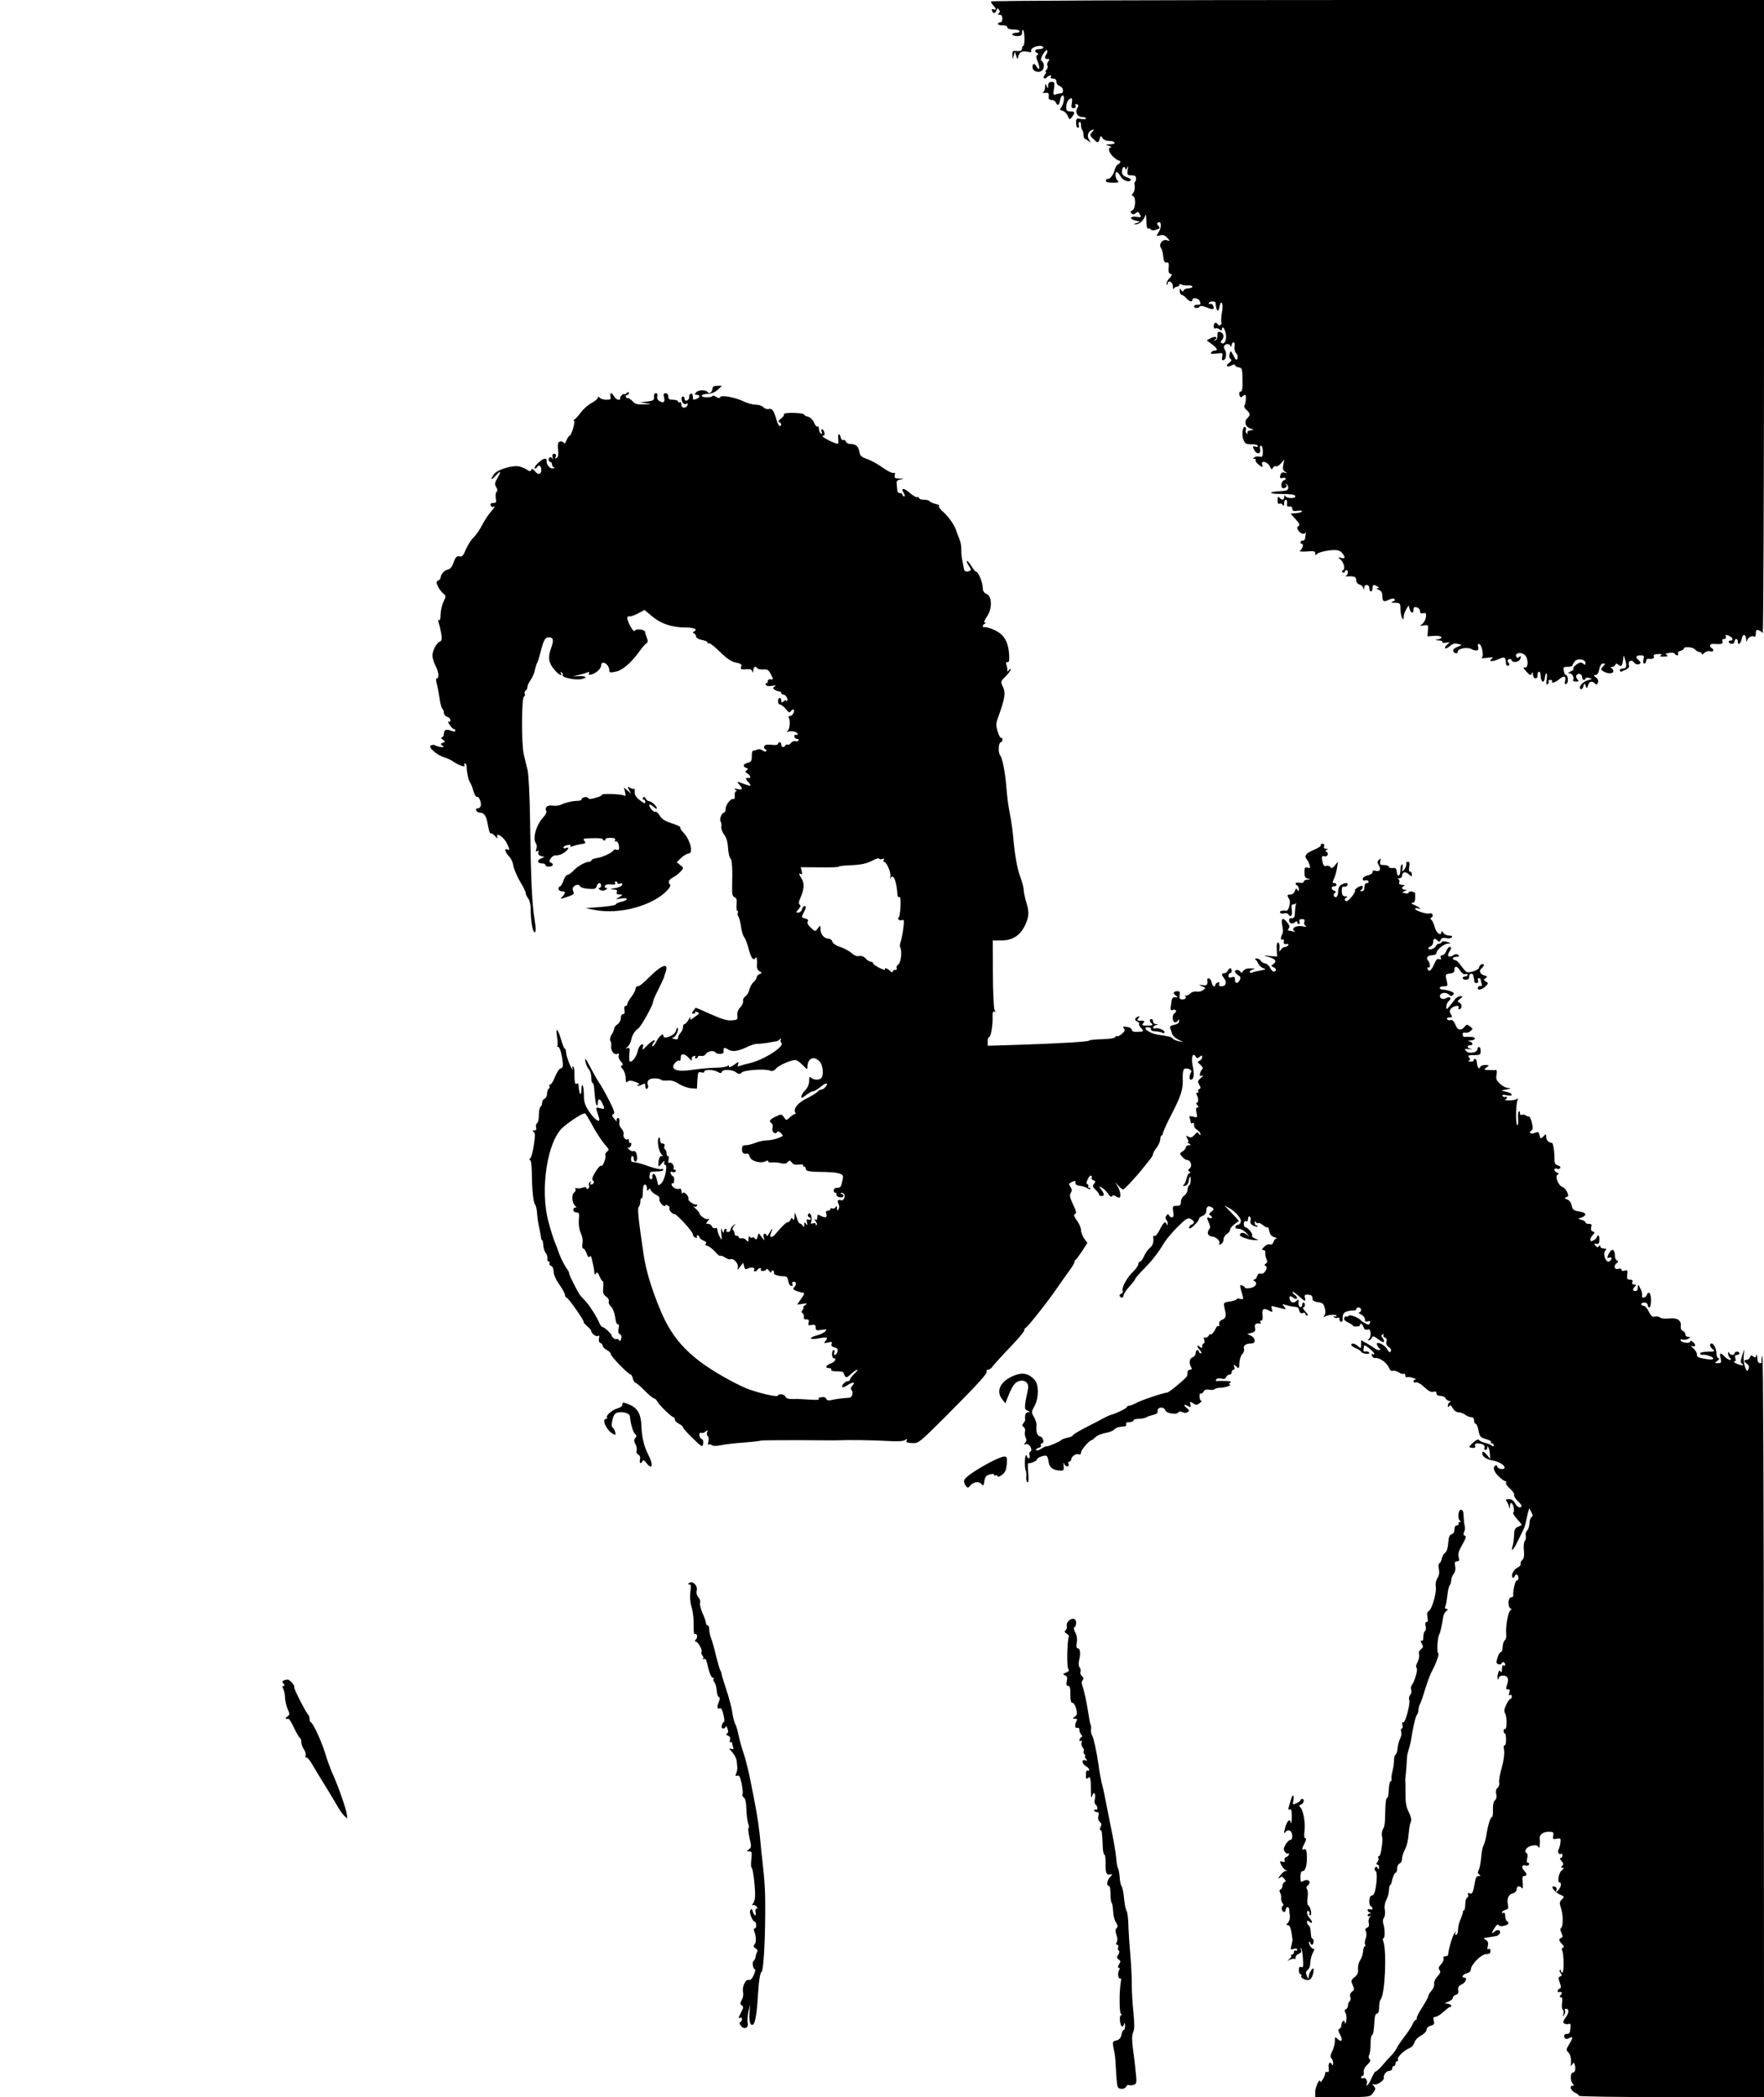 <?xml version="1.0" standalone="no"?>
<!DOCTYPE svg PUBLIC "-//W3C//DTD SVG 20010904//EN"
 "http://www.w3.org/TR/2001/REC-SVG-20010904/DTD/svg10.dtd">
<svg version="1.0" xmlns="http://www.w3.org/2000/svg"
 width="1077pt" height="1280pt" viewBox="0 0 1077 1280"
 preserveAspectRatio="xMidYMid meet">
<g transform="translate(0,1280) scale(0.1,-0.1)"
fill="#000000" stroke="none">
<path d="M6050 12791 c0 -5 7 -16 15 -25 19 -19 19 -30 1 -23 -10 4 -13 1 -9
-9 7 -19 19 -18 27 3 6 15 8 15 16 3 6 -9 5 -17 -3 -22 -8 -5 -6 -8 6 -8 11 0
17 -8 17 -24 0 -13 -6 -23 -12 -22 -7 0 -14 -3 -15 -9 -2 -5 11 -10 27 -10 17
1 30 -4 30 -10 0 -11 12 -15 52 -16 28 -1 32 -19 4 -19 -14 0 -26 -4 -26 -10
0 -5 14 -10 30 -10 24 0 30 4 30 22 0 12 3 18 7 14 10 -9 10 -96 1 -96 -5 0
-8 -7 -8 -15 0 -15 -10 -19 -42 -16 -14 2 -18 -5 -17 -26 1 -28 1 -28 8 -3 l7
25 8 -25 c7 -23 9 -23 13 -5 7 28 23 36 57 29 19 -4 26 -3 22 4 -8 13 24 32
53 32 12 0 21 -4 21 -10 0 -5 -11 -10 -25 -10 -26 0 -34 -14 -12 -24 9 -5 9
-7 0 -12 -8 -4 -8 -14 3 -41 16 -37 10 -61 -7 -30 -13 23 -25 22 -25 -3 0 -28
44 -39 62 -16 13 18 8 46 -9 57 -4 3 0 21 11 38 11 18 22 29 25 24 3 -5 2 -15
-4 -23 -13 -22 -11 -30 7 -30 13 0 14 -3 4 -15 -6 -8 -9 -19 -5 -25 4 -6 1
-17 -5 -25 -7 -8 -9 -15 -5 -15 4 0 2 -7 -5 -15 -16 -19 -5 -34 12 -17 15 15
32 16 23 2 -3 -5 3 -10 14 -10 14 0 21 -6 21 -19 0 -11 9 -23 20 -26 23 -7 28
-45 6 -45 -8 0 -22 -3 -31 -6 -14 -6 -16 -1 -10 35 5 37 4 41 -15 41 -14 0
-20 -7 -21 -22 0 -22 -1 -22 -9 -3 -8 18 -9 17 -9 -7 -1 -14 -7 -29 -13 -32
-7 -3 -2 -4 12 -3 21 2 25 -2 23 -20 -2 -17 2 -23 17 -23 12 0 23 -7 26 -15 9
-24 22 -18 26 12 2 14 8 28 15 30 16 6 9 -52 -8 -73 -10 -12 -9 -16 8 -20 11
-3 26 -17 32 -31 11 -25 12 -25 26 -7 20 27 18 34 -10 34 -21 0 -25 5 -25 28
0 27 15 52 32 52 4 0 5 -13 2 -30 -5 -24 -3 -30 11 -30 11 0 15 5 12 14 -4 10
-1 13 8 10 11 -5 12 -10 2 -25 -15 -25 2 -54 32 -53 11 0 21 -4 21 -9 0 -5
-13 -7 -30 -3 -28 5 -30 3 -30 -24 0 -17 5 -30 11 -30 6 0 9 7 6 15 -4 8 -2
17 3 20 6 4 10 -5 10 -18 0 -13 3 -27 8 -31 4 -4 7 -18 7 -29 0 -12 5 -24 10
-25 6 -2 16 -9 24 -15 12 -10 12 -9 0 11 -15 24 -5 52 22 60 10 4 10 0 -3 -14
-16 -18 -15 -20 7 -42 28 -27 31 -27 39 1 6 20 7 20 17 5 6 -11 22 -18 39 -18
41 0 49 -20 8 -21 -31 -1 -32 -1 -8 -9 14 -4 19 -8 13 -9 -21 -2 -14 -32 13
-57 14 -13 29 -24 35 -24 14 0 11 -17 -5 -23 -8 -3 -17 -19 -21 -36 -6 -28
-32 -59 -44 -53 -3 2 -7 -3 -9 -10 -2 -9 11 -13 41 -13 36 0 41 2 30 13 -14
15 -18 52 -5 52 5 0 14 -11 22 -24 13 -26 49 -41 63 -27 5 5 -5 13 -22 19 -24
8 -31 17 -31 36 0 26 19 38 21 14 0 -7 5 -4 10 7 7 16 8 13 4 -12 -4 -31 -2
-33 23 -33 21 0 28 -5 28 -20 0 -11 -3 -20 -7 -20 -3 0 -4 -11 -1 -25 2 -14
-2 -33 -9 -42 -11 -13 -11 -17 -1 -20 19 -7 15 -80 -5 -87 -12 -5 -13 -10 -5
-18 8 -8 15 -8 26 1 12 10 17 9 25 -7 10 -18 8 -20 -18 -16 -41 7 -48 -13 -9
-22 32 -7 33 -8 8 -15 -21 -6 -22 -7 -5 -8 22 -1 50 26 58 56 3 10 5 -6 6 -35
0 -30 5 -51 10 -47 5 3 13 1 16 -5 4 -6 16 -8 28 -4 30 9 32 11 18 28 -9 10
-8 15 2 19 19 7 19 -33 0 -62 -15 -23 -15 -24 9 -18 18 5 30 1 44 -14 19 -21
19 -22 -3 -15 -26 8 -51 -27 -35 -47 6 -7 12 -30 14 -52 3 -30 8 -39 20 -37
13 2 16 -5 13 -32 -2 -25 1 -36 12 -38 11 -2 10 -8 -7 -26 -12 -12 -19 -28
-17 -35 4 -9 6 -9 6 1 2 26 31 12 32 -15 0 -16 3 -22 6 -15 2 6 11 12 19 12 8
0 14 5 14 11 0 5 5 7 12 3 7 -5 25 -7 40 -6 15 1 28 -2 28 -8 0 -5 -11 -10
-24 -10 -13 0 -27 -6 -29 -12 -4 -10 -8 -9 -16 2 -8 12 -10 11 -8 -8 0 -12 6
-22 12 -22 6 0 18 -9 28 -20 18 -21 37 -26 37 -10 0 16 37 11 44 -6 9 -23 8
-24 -14 -24 -11 0 -20 -4 -20 -10 0 -13 27 -13 35 -1 3 6 20 4 41 -5 20 -8 38
-13 41 -10 9 9 -6 38 -17 31 -5 -3 -10 -1 -10 4 0 12 40 15 41 4 5 -54 17 -65
25 -23 5 22 9 28 15 19 4 -8 4 -34 -1 -58 -4 -25 -6 -50 -3 -57 6 -15 -13 -28
-22 -14 -11 17 -25 11 -25 -11 0 -11 4 -17 10 -14 6 4 17 1 25 -5 11 -9 15 -9
15 -1 0 26 18 8 24 -25 7 -37 -7 -69 -26 -58 -6 4 -6 10 1 17 17 17 13 44 -8
50 -16 4 -19 0 -18 -21 1 -15 -4 -27 -13 -29 -12 -4 -12 -3 -1 5 21 15 -2 22
-28 7 l-24 -12 32 -24 c33 -25 40 -39 17 -39 -8 0 -18 -5 -22 -12 -5 -8 4 -10
33 -6 38 5 40 5 35 -19 -4 -19 -1 -24 9 -21 16 5 20 47 6 65 -5 7 -6 17 -2 23
9 14 32 13 38 -2 3 -8 6 -6 6 5 1 9 6 17 12 17 7 0 9 -10 6 -26 -2 -15 2 -31
10 -40 9 -8 12 -22 8 -32 -5 -14 -10 -11 -24 17 -17 33 -18 33 -24 10 -4 -14
-1 -26 6 -31 9 -5 6 -11 -8 -22 -25 -18 -14 -31 14 -16 13 6 21 7 21 1 0 -5
10 -11 22 -13 21 -3 23 -9 24 -75 1 -54 -2 -73 -11 -73 -8 0 -11 -8 -8 -21 4
-14 9 -17 16 -10 6 6 15 11 19 11 8 0 5 -51 -5 -67 -3 -5 3 -17 14 -26 23 -20
24 -31 3 -51 -20 -20 -10 -52 19 -61 l22 -8 -23 -4 c-13 -3 -19 -9 -16 -15 4
-7 2 -8 -4 -4 -6 4 -9 13 -6 20 3 8 1 17 -4 20 -15 9 -23 -51 -10 -79 12 -26
14 -27 61 -27 15 -1 27 -5 27 -10 0 -6 -7 -8 -15 -4 -19 7 -19 -4 -2 -29 17
-22 37 -12 30 15 -3 11 0 20 6 20 6 0 11 -16 11 -36 0 -31 -3 -36 -19 -31 -10
2 -25 1 -32 -4 -11 -7 -11 -9 -1 -9 7 0 11 -4 8 -8 -3 -5 4 -16 15 -25 24 -21
33 -22 25 -2 -10 27 33 17 46 -10 10 -22 13 -23 20 -10 5 8 14 13 19 9 5 -3
19 5 30 18 l20 23 -6 -32 c-5 -24 -2 -34 12 -43 16 -10 16 -10 -3 -5 -16 4
-23 0 -27 -16 -5 -17 -2 -20 14 -16 20 5 27 -9 7 -15 -17 -6 -21 -48 -4 -48
19 0 30 17 16 23 -6 3 -5 4 2 3 7 -2 13 -11 13 -22 0 -16 -8 -20 -50 -22 -80
-5 -71 -17 12 -17 52 0 78 -4 81 -12 2 -9 -7 -13 -26 -13 -17 0 -33 6 -35 13
-3 7 -6 5 -6 -5 -1 -21 -12 -23 -29 -6 -9 9 -12 6 -12 -16 0 -17 4 -25 11 -20
6 3 15 0 20 -7 6 -10 9 -8 9 9 0 12 5 22 11 22 5 0 9 -10 7 -22 -2 -17 1 -22
15 -20 10 2 17 -3 17 -14 0 -12 7 -15 30 -12 17 3 30 1 30 -3 0 -4 -16 -9 -35
-11 l-36 -3 31 -34 c24 -26 28 -36 18 -42 -10 -6 -10 -13 -2 -26 14 -22 41
-29 47 -11 2 7 2 4 0 -7 -3 -11 -5 -26 -5 -32 -1 -7 -7 -13 -15 -13 -7 0 -13
-4 -13 -10 0 -5 4 -10 10 -10 11 0 1 -32 -14 -42 -6 -4 13 -6 42 -4 44 4 52 2
52 -12 0 -11 3 -13 8 -6 8 13 61 25 110 27 21 0 37 -6 47 -19 21 -27 18 -36
-7 -29 -20 5 -21 4 -7 -7 23 -19 34 -59 19 -68 -9 -5 -9 -9 -1 -14 6 -4 11 -2
11 3 0 6 5 11 10 11 14 0 12 -27 -2 -34 -7 -2 -4 -4 7 -4 44 2 55 -2 55 -23 0
-12 8 -23 19 -26 11 -3 22 -12 24 -22 4 -14 5 -14 6 2 1 24 31 22 31 -3 0 -11
5 -20 10 -20 6 0 10 9 10 20 0 22 7 25 30 10 13 -9 13 -10 0 -10 -9 -1 -6 -5
8 -10 16 -7 22 -18 22 -40 0 -32 9 -36 41 -20 11 6 25 8 31 4 8 -5 5 -10 -8
-15 -15 -6 -12 -8 14 -8 30 -1 32 -3 32 -38 0 -41 19 -86 20 -48 0 11 7 31 15
45 l15 25 6 -22 c8 -28 24 -30 24 -4 0 14 5 18 20 14 11 -3 20 -13 20 -23 0
-13 6 -17 19 -13 17 4 19 0 17 -23 -2 -15 -12 -34 -22 -42 -18 -13 -17 -14 9
-9 27 4 28 3 25 -31 l-3 -36 43 3 c44 3 59 -14 20 -22 -19 -4 -18 -4 5 -6 16
0 26 -5 23 -10 -3 -4 7 -6 22 -4 26 4 26 4 8 -11 -11 -9 -16 -19 -13 -23 4 -3
17 3 30 14 16 14 29 18 47 13 l25 -7 -28 -12 c-16 -6 -27 -16 -25 -23 6 -18
28 -22 28 -5 0 18 57 29 82 16 30 -16 50 -11 43 11 -4 11 -2 20 4 20 17 0 33
-73 18 -83 -7 -5 7 -6 33 -2 32 4 41 3 30 -4 -26 -18 -4 -22 35 -6 42 18 46
16 49 -18 0 -15 6 -23 14 -20 9 4 10 9 2 18 -8 10 -8 15 1 21 7 4 15 2 17 -4
7 -21 49 -14 55 9 4 16 3 18 -8 9 -9 -8 -14 -7 -18 4 -9 22 34 28 54 7 22 -24
20 -83 -3 -75 -11 3 -8 -4 10 -24 23 -25 28 -27 34 -13 5 12 7 11 7 -6 1 -13
7 -23 16 -23 8 0 14 8 12 18 -1 9 3 19 8 22 6 3 10 -7 11 -23 2 -45 23 -52 27
-8 1 11 5 21 8 21 4 0 5 -16 2 -37 -4 -26 -3 -34 6 -29 6 4 9 12 6 17 -4 5 1
9 10 9 9 0 14 -4 11 -9 -10 -15 22 -6 42 12 28 25 45 22 38 -8 -5 -18 -3 -23
7 -19 15 5 11 54 -3 54 -4 0 -10 11 -12 25 -5 22 -2 25 23 25 16 0 29 3 29 8
0 4 7 15 14 25 17 21 66 14 66 -10 0 -12 -3 -13 -14 -4 -12 10 -20 9 -40 -4
-14 -10 -23 -21 -20 -26 3 -5 -5 -13 -18 -18 -15 -7 -18 -10 -7 -10 18 -1 33
-27 23 -42 -3 -5 5 -9 17 -9 18 0 20 2 9 15 -9 11 -10 19 -2 27 13 13 32 2 32
-18 0 -8 5 -14 10 -14 6 0 10 4 10 9 0 5 10 6 23 3 20 -5 20 -6 -8 -14 -33 -8
-61 -43 -44 -54 6 -3 13 4 16 17 6 22 7 22 14 3 7 -18 8 -18 15 4 7 24 24 28
42 10 9 -9 13 -7 18 6 4 11 0 22 -12 31 -16 12 -17 14 -3 15 11 0 19 12 23 35
5 23 13 35 23 35 15 0 15 -1 0 -18 -15 -16 -15 -19 3 -30 27 -16 60 -15 60 2
0 8 -6 17 -12 19 -8 4 -7 6 4 6 9 1 18 7 21 14 3 9 7 9 19 -1 13 -10 17 -10
22 4 3 8 6 25 7 37 1 20 2 20 9 -3 14 -44 11 -60 -10 -60 -11 0 -20 -4 -20
-10 0 -13 3 -13 35 2 17 8 24 17 20 29 -7 23 15 36 29 18 11 -15 30 -19 40 -8
4 3 0 12 -9 19 -22 18 -18 30 10 30 22 0 25 -3 19 -25 -4 -15 -2 -25 5 -25 6
0 11 7 11 15 0 9 6 15 13 14 27 -3 39 2 34 15 -4 9 4 13 26 14 22 1 27 -2 17
-8 -10 -6 -4 -8 18 -8 22 1 29 4 20 9 -7 5 -11 9 -8 10 3 0 15 2 27 5 12 2 25
-1 28 -6 3 -6 11 -10 16 -10 6 0 7 5 4 11 -4 6 2 13 14 16 12 3 21 9 21 14 0
15 57 10 70 -6 7 -8 19 -15 26 -15 8 0 14 -5 14 -11 0 -6 7 -3 16 6 9 9 24 13
35 10 20 -7 27 9 9 20 -18 11 -10 26 13 25 46 -4 59 0 53 15 -3 9 0 15 10 15
10 0 14 6 11 14 -5 12 -1 13 15 7 27 -10 36 -31 13 -31 -9 0 -13 -4 -10 -10
10 -15 35 -12 35 5 0 8 5 15 10 15 6 0 10 -7 10 -15 0 -27 17 -16 24 16 6 33
25 31 27 -4 1 -16 3 -17 6 -5 5 18 30 31 44 22 5 -3 9 6 9 20 0 20 4 24 18 19
9 -4 20 -11 24 -17 4 -6 8 861 8 1927 l0 1937 -2360 0 c-1423 0 -2360 -4
-2360 -9z"/>
<path d="M4350 10428 c0 -20 -19 -35 -29 -22 -11 16 -58 15 -71 -1 -10 -12
-10 -15 4 -15 21 0 21 -16 0 -24 -23 -9 -24 -8 -24 15 0 12 -5 19 -12 16 -7
-2 -12 -11 -10 -19 1 -9 -4 -18 -13 -22 -9 -3 -15 0 -15 9 0 8 -4 15 -10 15
-12 0 -13 -20 -1 -39 5 -8 14 -10 21 -6 8 5 11 3 8 -6 -8 -24 -38 -23 -38 1 0
12 -4 18 -10 15 -5 -3 -10 -1 -10 4 0 6 -13 11 -30 11 -23 0 -30 4 -30 20 0
12 -7 20 -16 20 -12 0 -15 -6 -10 -24 7 -30 -1 -38 -26 -25 -13 7 -18 18 -15
30 3 12 0 19 -9 19 -8 0 -13 -9 -11 -22 2 -20 -4 -24 -43 -29 l-45 -5 40 -5
c38 -5 37 -6 -13 -7 -41 -2 -56 2 -69 18 -10 11 -23 20 -30 20 -7 0 -13 5 -13
10 0 6 5 10 10 10 6 0 10 5 10 11 0 8 -5 8 -15 -1 -8 -7 -15 -9 -15 -6 0 4 -6
1 -14 -6 -8 -7 -12 -16 -9 -20 2 -5 -3 -8 -11 -8 -8 0 -20 9 -26 20 -6 11 -15
20 -19 20 -5 0 -7 -9 -4 -20 4 -17 0 -20 -24 -20 -16 0 -34 5 -41 12 -9 9 -12
9 -12 0 0 -6 -17 -20 -37 -31 -21 -10 -51 -37 -68 -60 -16 -22 -34 -41 -38
-41 -5 0 -6 -4 -2 -9 7 -12 -17 -91 -28 -91 -4 0 -12 -12 -18 -27 -7 -19 -13
-23 -18 -15 -4 7 -15 10 -23 7 -12 -5 -14 -16 -11 -49 4 -29 1 -46 -8 -51 -9
-6 -11 -4 -6 8 4 11 1 17 -9 17 -11 0 -14 -7 -10 -22 3 -13 3 -17 0 -10 -8 17
-24 15 -24 -3 0 -8 5 -15 10 -15 6 0 10 -6 10 -14 0 -8 6 -17 13 -19 6 -3 2
-6 -10 -6 -20 -1 -41 30 -35 52 1 4 -5 7 -13 7 -17 0 -69 -50 -60 -58 3 -4 10
0 15 8 10 17 25 6 25 -18 0 -28 -19 -33 -38 -9 -13 16 -20 18 -24 9 -4 -11 -9
-10 -26 1 -12 8 -33 17 -47 20 -38 9 -131 -18 -152 -45 -26 -34 -22 -43 6 -14
33 37 39 32 14 -10 -18 -31 -19 -40 -9 -56 9 -14 9 -24 2 -31 -5 -5 -7 -23 -4
-38 5 -25 2 -29 -15 -29 -15 0 -20 -5 -16 -15 4 -8 10 -12 15 -9 16 9 10 -2
-16 -32 -14 -16 -37 -51 -51 -78 -14 -28 -38 -62 -53 -77 -15 -14 -36 -47 -47
-73 -14 -35 -23 -46 -36 -42 -20 5 -28 -5 -43 -48 -6 -17 -18 -30 -30 -32 -21
-3 -45 -30 -45 -50 0 -6 -7 -14 -15 -18 -12 -4 -13 -10 -2 -33 6 -15 21 -35
32 -44 19 -16 19 -18 2 -53 -9 -20 -17 -55 -17 -77 0 -24 -4 -38 -10 -34 -6 4
-7 -2 -1 -17 4 -13 11 -42 15 -66 5 -33 3 -44 -9 -48 -20 -8 -45 -56 -45 -86
0 -13 9 -41 19 -62 20 -38 24 -76 8 -76 -5 0 -6 -12 -2 -27 8 -30 11 -45 21
-111 4 -23 11 -45 15 -48 5 -3 9 -14 9 -24 0 -10 9 -22 20 -25 11 -3 20 -13
20 -21 0 -9 -5 -12 -11 -8 -6 3 -3 -5 6 -20 10 -14 21 -26 26 -26 5 0 9 -4 9
-10 0 -6 -9 -6 -26 0 -31 12 -44 6 -44 -21 0 -10 -6 -19 -12 -19 -8 -1 -6 -6
5 -14 17 -13 17 -14 0 -20 -15 -6 -15 -8 -3 -16 13 -8 12 -10 -3 -10 -10 0
-26 4 -36 9 -9 6 -23 6 -31 1 -18 -11 40 -61 84 -73 17 -5 42 -17 56 -27 32
-22 75 -36 66 -21 -4 6 -3 11 3 11 5 0 10 -8 10 -17 0 -34 11 -86 20 -97 5 -6
15 -30 21 -53 7 -23 17 -40 21 -37 11 7 28 -29 25 -52 -2 -10 -10 -18 -19 -18
-9 1 -13 -4 -10 -12 3 -8 13 -14 23 -14 22 0 37 -17 44 -53 3 -15 8 -39 11
-53 4 -15 9 -24 12 -21 3 4 14 -4 25 -16 15 -16 18 -18 14 -5 -10 32 40 -1 58
-38 20 -42 20 -45 1 -38 -19 8 -9 -22 16 -47 10 -10 21 -35 24 -56 4 -21 22
-63 41 -95 19 -31 34 -62 34 -70 0 -7 7 -22 15 -32 8 -11 15 -38 15 -60 0 -73
12 -146 24 -146 9 0 9 21 -1 83 -15 92 -22 244 -27 612 -2 142 -9 269 -15 295
-6 25 -17 68 -23 95 -15 62 -14 348 1 353 5 2 8 9 5 17 -3 7 -1 16 5 20 6 3
11 13 11 22 0 8 9 28 20 43 11 16 23 43 26 62 4 18 10 38 14 43 4 6 12 33 19
60 19 77 29 95 50 95 30 0 34 -15 15 -68 -20 -56 -15 -88 22 -131 24 -29 53
-44 38 -19 -4 7 -3 8 5 4 6 -4 9 -11 6 -16 -9 -15 81 -34 119 -24 36 9 23 19
-22 17 l-37 -2 35 8 c19 5 44 12 54 16 14 6 17 5 12 -3 -11 -19 30 -9 54 13
11 10 20 24 20 31 0 39 49 12 50 -27 0 -15 6 -16 42 -8 42 10 94 56 147 130
14 19 30 38 37 42 10 6 11 14 3 35 -6 15 -10 28 -10 30 6 19 -53 29 -65 11 -6
-11 -44 56 -44 79 0 7 5 12 12 10 6 -2 30 5 52 17 l41 22 48 -40 c54 -45 121
-67 204 -67 50 0 76 -12 51 -24 -10 -5 -10 -7 0 -12 6 -3 12 -12 12 -19 0 -8
15 -17 35 -21 19 -3 35 -10 35 -16 0 -5 4 -7 8 -4 5 3 36 -21 68 -53 43 -42
70 -60 97 -65 31 -6 37 -11 32 -25 -5 -16 0 -18 29 -16 26 3 36 -1 39 -13 3
-12 5 -10 6 6 1 22 15 30 25 13 3 -5 20 -8 36 -7 25 2 33 -3 45 -27 18 -37 19
-35 -2 -33 -10 0 -17 -5 -15 -11 1 -7 -3 -13 -9 -13 -5 0 -7 -5 -3 -11 4 -6
19 -9 38 -5 22 4 27 3 16 -4 -13 -9 -13 -11 0 -20 8 -5 21 -10 28 -10 6 0 12
-4 12 -10 0 -5 6 -10 14 -10 14 0 30 -29 21 -38 -3 -3 -5 -2 -5 3 0 4 -7 2
-15 -5 -12 -10 -15 -10 -15 4 0 9 -4 16 -10 16 -5 0 -10 -9 -10 -20 0 -11 5
-20 12 -20 7 0 22 -12 35 -27 19 -23 24 -26 32 -13 6 8 13 12 16 9 10 -10 -6
-39 -22 -39 -8 0 -11 -5 -7 -11 11 -19 6 -71 -8 -81 -9 -6 -6 -7 8 -3 24 6 54
-3 54 -17 0 -5 -4 -6 -10 -3 -5 3 -10 -1 -10 -9 0 -9 7 -16 16 -16 8 0 13 -4
9 -10 -3 -5 -12 -7 -19 -4 -7 3 -19 -2 -26 -10 -7 -9 -16 -14 -20 -11 -5 3
-11 1 -15 -5 -9 -15 -25 -12 -25 5 0 8 -4 15 -10 15 -5 0 -10 -5 -10 -10 0 -7
-16 -9 -39 -6 -27 3 -41 0 -45 -9 -3 -8 0 -16 7 -18 7 -2 9 -8 5 -12 -4 -4
-14 -2 -23 5 -9 7 -22 9 -32 5 -10 -5 -21 -7 -25 -7 -5 1 -8 -14 -8 -33 0 -29
-4 -36 -25 -41 -28 -7 -33 -22 -9 -31 13 -5 13 -7 2 -15 -10 -7 -10 -10 5 -19
17 -10 24 -30 10 -28 -23 4 -24 -4 -4 -25 22 -24 17 -27 -21 -13 -51 19 -53
19 -35 -1 24 -27 21 -35 -10 -28 -21 5 -24 4 -13 -4 8 -5 10 -10 4 -10 -6 0
-10 -12 -8 -26 1 -15 -2 -24 -9 -21 -16 5 -47 -36 -47 -62 0 -12 -5 -21 -10
-21 -14 0 -30 -43 -20 -55 4 -5 6 -20 4 -31 -2 -12 6 -34 17 -48 14 -18 22
-45 24 -83 2 -31 9 -59 15 -63 7 -4 11 -40 11 -96 -1 -49 -1 -99 -1 -112 0
-12 7 -25 15 -29 12 -4 15 -16 12 -44 -2 -22 0 -39 5 -39 5 0 6 -5 3 -10 -4
-6 -2 -16 3 -23 5 -7 12 -34 16 -61 3 -27 12 -57 19 -65 7 -9 19 -38 26 -66
15 -59 30 -82 42 -63 9 14 13 -6 10 -49 -1 -12 6 -26 16 -31 17 -10 17 -11 1
-17 -10 -4 -18 -13 -18 -20 0 -6 -9 -20 -19 -29 -11 -10 -23 -31 -26 -48 -4
-16 -15 -34 -25 -40 -9 -6 -15 -18 -13 -27 2 -9 -5 -26 -17 -39 -14 -14 -20
-33 -18 -50 3 -25 0 -27 -35 -30 -27 -2 -62 8 -128 38 -50 23 -91 40 -92 39
-2 -2 -8 -11 -15 -20 -9 -13 -9 -16 3 -16 8 0 12 4 9 9 -3 4 2 5 10 2 20 -8
21 -7 -14 -32 -25 -19 -29 -20 -24 -5 3 10 -2 6 -11 -9 -8 -16 -20 -28 -25
-28 -6 0 -10 -9 -10 -19 0 -11 -7 -26 -15 -35 -8 -8 -15 -21 -15 -29 0 -11 -7
-13 -22 -9 -18 5 -19 7 -6 10 15 3 34 49 25 59 -3 2 -7 -6 -10 -19 -7 -28 -77
-56 -77 -30 0 21 -27 -3 -46 -41 -9 -16 -18 -26 -21 -23 -3 3 0 12 7 21 24 29
-9 15 -40 -17 -27 -28 -31 -30 -25 -11 5 18 3 22 -9 17 -8 -3 -18 -20 -22 -37
-7 -34 -30 -67 -47 -67 -5 0 -7 19 -5 44 5 38 3 44 -11 39 -14 -5 -14 -4 1 8
9 8 19 27 22 42 5 29 22 56 43 70 16 10 87 136 90 161 2 10 9 30 17 45 28 56
51 105 51 110 1 3 4 16 9 28 19 56 -18 48 -87 -19 -62 -60 -73 -68 -85 -68 -7
0 -12 -7 -12 -16 0 -8 -11 -30 -25 -48 -14 -18 -25 -38 -25 -44 0 -7 -5 -12
-11 -12 -7 0 -9 -10 -7 -25 4 -17 1 -25 -8 -25 -8 0 -14 -11 -14 -25 0 -14 -9
-30 -20 -37 -11 -7 -20 -19 -20 -26 0 -7 -7 -24 -16 -37 -9 -14 -12 -29 -8
-37 5 -7 7 -21 6 -30 -5 -28 16 -58 35 -51 12 5 15 2 10 -9 -3 -9 3 -25 13
-36 14 -14 16 -22 7 -25 -9 -3 -7 -10 6 -24 9 -11 17 -35 17 -54 0 -19 4 -29
8 -24 4 6 14 10 22 9 22 -1 68 -23 51 -23 -8 -1 -12 -4 -9 -7 4 -3 16 -1 27 6
18 9 21 8 21 -10 0 -13 4 -18 11 -15 6 4 8 13 5 21 -10 26 5 42 40 42 19 0 36
-4 39 -8 3 -5 21 -7 40 -5 24 2 46 -4 70 -21 19 -12 52 -24 72 -26 l38 -3 3
53 c3 47 5 52 23 47 11 -4 19 -2 19 4 0 15 56 14 81 -1 17 -10 23 -10 26 0 6
17 64 15 87 -3 17 -13 22 -13 35 -1 18 16 145 24 174 11 11 -5 23 -1 35 13 17
20 90 52 118 52 9 0 29 -14 45 -31 26 -27 29 -29 29 -11 0 53 40 71 75 32 18
-20 25 -76 11 -98 -9 -15 -48 -16 -64 0 -9 9 -12 5 -12 -20 0 -20 -9 -41 -22
-54 -21 -21 -33 -48 -21 -48 3 0 16 9 30 20 14 11 31 20 39 20 7 0 27 12 44
26 17 15 34 24 37 20 8 -8 -17 -36 -32 -36 -7 0 -18 -6 -24 -14 -7 -8 -37 -26
-67 -41 -53 -26 -83 -63 -68 -86 3 -5 1 -9 -4 -9 -4 0 -18 -9 -30 -20 -21 -20
-21 -20 -36 1 -14 20 -15 20 -50 4 -37 -18 -44 -29 -25 -41 6 -3 8 -16 5 -29
-6 -24 18 -43 29 -24 4 5 13 3 22 -6 8 -9 14 -17 12 -18 -20 -14 -67 -27 -95
-27 -19 0 -51 -7 -71 -15 -19 -8 -46 -15 -59 -15 -19 0 -24 -5 -24 -25 0 -23
10 -30 33 -26 5 1 11 -7 14 -18 7 -29 70 -46 101 -27 6 4 12 3 12 -3 0 -5 12
-8 27 -6 14 1 38 -1 52 -5 18 -5 31 -3 40 7 11 12 15 12 25 -3 9 -12 22 -15
44 -12 17 2 29 1 26 -4 -3 -4 0 -8 5 -8 6 0 11 -7 11 -15 0 -11 14 -15 58 -17
106 -2 127 -4 150 -12 20 -7 22 -12 16 -39 -9 -43 -12 -47 -35 -47 -10 0 -19
-7 -19 -15 0 -8 4 -15 10 -15 5 0 9 -6 7 -12 -1 -7 8 -14 21 -16 23 -4 31 13
10 21 -10 4 -10 6 -1 6 6 1 14 -3 17 -8 9 -15 -5 -43 -19 -37 -19 7 -26 -4
-15 -23 5 -10 5 -23 -1 -32 -7 -11 -9 -10 -9 6 0 15 -2 17 -9 6 -5 -7 -14 -10
-20 -7 -6 4 -11 2 -11 -3 0 -6 -7 -11 -16 -11 -11 0 -14 -6 -9 -20 7 -22 -6
-26 -36 -10 -16 9 -19 7 -19 -10 0 -14 -4 -19 -12 -14 -9 5 -8 2 1 -9 8 -10
11 -20 7 -24 -3 -3 -6 -1 -6 5 0 7 -7 9 -17 5 -12 -5 -15 -2 -10 10 9 24 -7
65 -18 47 -5 -9 -4 -15 3 -18 7 -2 12 -8 12 -13 0 -4 -6 -6 -14 -3 -11 4 -13
0 -9 -18 4 -18 3 -20 -6 -8 -9 13 -11 12 -11 -5 0 -15 -3 -17 -9 -7 -4 8 -12
14 -17 14 -5 -1 -14 16 -20 36 -12 37 -12 37 -13 7 -1 -20 -4 -26 -10 -17 -7
11 -9 11 -14 -2 -4 -9 -11 -16 -18 -16 -9 0 -35 -25 -78 -76 -16 -19 -35 -18
-27 1 16 41 15 47 -3 15 -11 -19 -20 -29 -21 -22 0 6 -5 12 -11 12 -7 0 -9 -9
-6 -22 6 -23 6 -23 -12 1 l-19 24 -7 -23 c-5 -16 -9 -19 -15 -10 -4 7 -12 10
-18 6 -6 -3 -13 0 -15 6 -3 7 -6 2 -7 -12 0 -21 -2 -23 -13 -10 -7 9 -20 14
-29 12 -10 -2 -18 1 -18 7 0 6 -6 10 -12 8 -7 -1 -13 5 -13 13 0 8 -4 18 -9
22 -6 4 -4 14 5 25 13 16 13 17 -3 4 -10 -7 -18 -20 -18 -27 0 -8 -7 -14 -16
-14 -8 0 -12 5 -9 10 3 6 1 10 -4 10 -6 0 -11 -8 -12 -17 -1 -13 -4 -10 -10 7
-7 19 -8 15 -5 -20 4 -43 4 -44 -9 -20 -8 14 -14 33 -15 42 0 11 -5 15 -14 12
-7 -3 -16 2 -19 10 -4 9 -14 16 -23 16 -14 0 -15 2 -3 17 12 14 12 16 0 12
-13 -5 -51 23 -51 37 0 3 -10 15 -22 26 -13 11 -18 17 -11 14 6 -4 15 -2 18 4
4 6 3 9 -2 8 -15 -4 -55 23 -50 35 5 17 -30 50 -37 34 -2 -7 -5 -2 -5 10 -1
16 -6 21 -16 17 -16 -7 -45 12 -45 28 0 5 3 7 8 5 4 -3 8 6 8 19 1 13 -2 24
-6 24 -4 0 -11 7 -14 16 -4 12 -2 15 9 11 8 -4 17 -2 20 3 4 6 1 10 -5 10 -7
0 -10 6 -7 13 5 15 -18 39 -28 29 -4 -4 -6 5 -3 20 3 15 1 25 -3 22 -5 -3 -9
4 -9 15 0 11 -4 22 -10 26 -5 3 -7 12 -3 20 3 9 -1 15 -11 15 -10 0 -16 8 -16
22 0 12 -3 18 -7 15 -13 -13 -3 -80 14 -100 10 -11 13 -17 7 -14 -13 8 -24
-14 -24 -46 0 -22 1 -21 21 3 14 16 19 19 15 8 -3 -10 -1 -18 5 -18 17 0 -1
-90 -22 -111 -11 -11 -20 -16 -21 -11 -9 47 -20 72 -30 66 -5 -3 -7 -12 -5
-18 3 -7 -1 -13 -8 -13 -7 0 -11 7 -10 16 2 9 4 19 4 24 1 4 19 7 41 7 22 0
40 4 40 10 0 5 -6 7 -13 4 -7 -2 -39 5 -72 16 -33 12 -69 23 -80 24 -11 2 -23
4 -27 5 -4 0 -6 10 -5 20 1 22 17 18 17 -5 0 -8 5 -14 10 -14 11 0 13 30 4 54
-3 8 -11 13 -18 10 -7 -3 -19 3 -27 12 -8 10 -9 15 -3 11 7 -4 14 2 17 13 3
11 1 18 -4 14 -5 -3 -9 3 -9 12 0 10 -3 14 -7 11 -10 -11 -32 13 -26 29 3 8
-2 23 -11 33 -10 11 -16 25 -15 33 3 26 -1 39 -11 33 -6 -4 -8 -12 -4 -18 3
-7 -3 -1 -15 13 -16 20 -17 26 -6 30 11 4 5 23 -27 85 -22 44 -50 93 -61 108
-11 16 -35 59 -54 95 -27 53 -33 60 -29 34 3 -18 13 -40 21 -48 8 -9 15 -31
15 -50 0 -19 3 -34 8 -34 4 0 8 -12 9 -27 7 -81 10 -103 16 -109 4 -4 7 2 7
14 0 30 14 28 28 -3 16 -35 16 -36 -15 -29 -28 7 -28 10 -6 -58 11 -37 -23
-16 -57 33 -29 43 -35 61 -35 105 0 29 -4 56 -8 60 -4 4 -7 -8 -7 -26 0 -18
-3 -30 -7 -27 -5 6 -8 17 -12 60 -1 5 -5 5 -11 2 -10 -6 -13 12 -13 73 0 17
-4 32 -9 32 -5 0 -6 -6 -2 -12 4 -7 3 -10 -1 -5 -12 11 -37 78 -39 105 0 12
-4 22 -8 22 -4 0 -14 25 -22 54 -21 70 -35 80 -25 18 4 -26 5 -50 2 -54 -2 -5
0 -8 5 -8 10 0 22 -42 28 -97 2 -21 -1 -33 -9 -33 -12 0 -25 -20 -47 -72 -7
-16 -16 -28 -22 -28 -5 0 -7 -4 -3 -9 3 -5 1 -12 -5 -16 -5 -3 -10 -17 -10
-31 0 -14 -7 -27 -15 -30 -8 -4 -15 -14 -15 -24 0 -11 -4 -22 -10 -25 -5 -3
-10 -26 -10 -50 0 -24 -5 -47 -11 -51 -6 -3 -9 -15 -6 -25 4 -13 0 -19 -11
-19 -13 0 -14 -2 -4 -8 10 -7 10 -23 1 -83 -6 -41 -16 -77 -23 -81 -7 -5 -7
-8 0 -8 6 0 10 -29 11 -72 1 -113 9 -186 20 -200 5 -7 11 -30 12 -51 1 -20 6
-59 12 -85 6 -26 11 -55 12 -64 1 -10 4 -18 7 -18 3 0 6 -14 7 -31 1 -17 8
-38 15 -47 7 -8 12 -23 10 -34 -2 -10 2 -18 8 -18 6 0 8 -5 5 -10 -3 -6 1 -13
9 -16 10 -4 16 -18 16 -35 0 -17 14 -50 35 -79 19 -27 35 -57 35 -65 0 -8 4
-15 9 -15 5 0 32 -34 60 -75 29 -41 49 -75 45 -75 -4 0 5 -10 19 -23 15 -12
27 -26 27 -31 0 -15 30 -37 41 -30 9 5 10 0 6 -15 -3 -14 0 -24 9 -28 8 -3 14
-11 14 -17 0 -7 11 -19 25 -26 14 -7 25 -19 25 -26 0 -14 108 -124 121 -124 4
0 10 -11 13 -25 4 -14 11 -25 16 -25 5 0 30 -21 56 -48 26 -26 51 -47 57 -47
5 0 15 -9 21 -20 13 -24 87 -95 98 -95 4 0 8 -6 8 -13 0 -8 11 -20 25 -27 14
-7 25 -17 25 -22 0 -5 27 -35 59 -66 56 -55 60 -57 64 -34 3 14 -1 26 -9 29
-8 3 -14 14 -14 25 0 11 5 16 10 13 6 -4 18 -1 27 7 15 11 16 11 10 -4 -3 -10
-1 -20 4 -24 6 -3 8 -18 4 -33 -4 -14 -3 -23 1 -19 4 4 13 3 19 -2 9 -7 27 -7
56 -1 24 5 87 13 139 16 52 4 98 9 102 12 5 2 110 3 235 3 126 -1 233 -2 238
-1 59 3 220 1 299 -4 68 -4 103 -2 112 6 12 9 13 9 9 -3 -5 -11 3 -15 34 -16
39 -2 44 2 208 166 198 199 255 261 247 273 -3 5 1 9 9 9 8 0 22 10 30 23 9
12 56 64 106 116 50 52 88 98 85 102 -2 4 2 11 10 16 15 9 143 171 191 243 17
25 47 67 67 95 21 27 38 55 38 62 0 6 3 13 8 15 4 2 21 25 39 52 l32 50 -20
27 c-10 15 -19 38 -19 51 0 13 -11 40 -25 58 -14 19 -21 36 -15 38 15 5 13 17
-12 68 -16 36 -19 50 -10 64 8 13 7 22 -3 37 -11 16 -10 20 10 29 18 9 22 8
21 -5 -1 -11 9 -17 29 -19 17 -2 36 -9 43 -14 7 -6 15 -8 19 -4 3 3 1 6 -6 6
-7 0 -10 4 -7 9 4 5 1 11 -5 13 -7 2 -7 12 2 30 6 15 16 25 21 22 4 -3 6 -9 3
-14 -3 -4 2 -11 11 -14 13 -5 14 -9 4 -21 -11 -13 -9 -19 8 -36 12 -11 22 -24
22 -29 0 -6 7 -10 15 -10 19 0 19 10 -1 39 -16 22 -16 23 3 12 11 -5 28 -22
38 -37 10 -16 20 -22 24 -16 4 7 12 8 21 2 8 -6 18 -10 23 -10 13 0 8 40 -9
68 l-16 27 20 -22 c11 -13 24 -23 29 -23 8 0 81 78 123 132 8 10 25 31 37 46
13 15 23 32 23 38 0 6 9 23 21 38 12 15 22 38 23 51 0 14 4 25 9 25 4 0 7 6 7
13 0 7 24 61 54 118 59 115 70 151 67 221 -1 26 3 49 9 53 16 10 51 -5 43 -18
-12 -20 -14 -47 -3 -47 19 0 23 30 12 83 -11 53 0 87 18 58 7 -12 11 -12 24
-2 13 11 16 11 16 -2 0 -8 -7 -18 -16 -21 -15 -6 -14 -9 5 -25 12 -11 18 -22
13 -25 -5 -3 -12 -15 -15 -27 -4 -16 -2 -19 11 -15 11 4 9 -1 -6 -13 -20 -18
-21 -23 -10 -42 10 -17 10 -23 0 -26 -6 -3 -10 -9 -6 -14 3 -5 0 -9 -6 -9 -6
0 -8 -4 -5 -10 12 -19 14 -50 3 -50 -7 0 -6 -6 2 -15 9 -11 10 -15 0 -15 -8 0
-9 -10 -5 -31 7 -31 6 -31 -20 -25 -23 6 -26 4 -21 -9 3 -9 6 -21 6 -26 0 -6
5 -7 10 -4 6 3 10 1 10 -4 0 -21 3 -26 21 -39 11 -7 19 -19 19 -25 0 -7 -4 -6
-10 3 -7 12 -12 11 -27 -7 -15 -16 -23 -19 -37 -11 -16 9 -17 8 -7 -11 7 -12
8 -21 4 -21 -4 0 -1 -5 7 -10 13 -8 12 -10 -2 -10 -10 0 -18 -6 -18 -13 0 -7
-9 -18 -20 -25 -19 -11 -19 -13 -3 -32 10 -11 23 -20 30 -20 22 0 35 -36 17
-51 -12 -10 -12 -14 -2 -20 9 -6 9 -9 1 -9 -6 0 -15 -15 -18 -32 -4 -18 -13
-37 -19 -41 -7 -5 -4 -7 8 -5 11 2 21 13 23 27 5 35 13 39 13 8 0 -14 -4 -29
-10 -32 -5 -3 -10 -16 -10 -28 0 -12 -9 -28 -20 -35 -11 -7 -20 -23 -20 -37 0
-20 -5 -25 -26 -25 -25 0 -26 -2 -21 -35 4 -26 2 -35 -8 -35 -7 0 -16 6 -18
13 -4 9 -8 8 -16 -3 -6 -9 -7 -18 -1 -24 6 -6 10 -17 9 -26 0 -10 -2 -11 -6
-2 -8 21 -19 13 -42 -33 -12 -25 -27 -42 -32 -39 -6 3 -10 0 -8 -7 4 -32 -2
-50 -22 -67 -11 -9 -27 -32 -34 -49 -8 -18 -19 -33 -24 -33 -6 0 -11 -7 -11
-16 0 -8 -15 -30 -33 -47 -38 -36 -72 -100 -62 -117 3 -5 -1 -13 -9 -16 -9 -3
-13 -10 -10 -15 8 -14 24 -11 24 5 0 8 16 32 35 53 19 21 35 41 35 45 0 5 25
34 56 65 53 55 82 92 129 168 11 17 46 58 77 89 50 49 61 55 78 46 24 -13 26
-26 5 -34 -8 -3 -15 -12 -15 -20 0 -9 10 -4 30 14 16 15 30 33 30 39 0 7 10
15 22 20 14 5 23 17 23 31 0 27 13 34 35 20 13 -9 12 -13 -5 -26 -14 -11 -16
-18 -7 -21 6 -3 12 -9 12 -14 0 -4 -7 -6 -15 -3 -18 7 -19 3 -4 -30 8 -17 9
-30 2 -38 -17 -23 -9 -43 20 -46 27 -3 53 -33 39 -46 -3 -4 1 -4 11 0 9 3 17
16 17 28 0 12 9 27 20 34 11 7 20 19 20 26 0 8 12 23 27 34 l27 20 -24 27
c-14 14 -34 36 -45 47 l-20 20 22 -11 c41 -21 82 -65 79 -86 -2 -11 -9 -20
-16 -20 -7 0 -15 -6 -17 -12 -3 -8 5 -13 19 -13 14 0 35 -12 49 -27 20 -23 20
-25 2 -9 -20 16 -43 15 -43 -3 0 -10 62 -31 91 -30 l24 0 -23 10 c-13 5 -21
13 -17 19 6 9 -28 50 -43 50 -4 0 -8 9 -8 20 0 13 5 19 13 16 8 -3 13 2 13 15
0 11 5 17 10 14 6 -4 8 -15 5 -25 -4 -13 1 -22 15 -30 12 -6 24 -9 28 -6 3 3
0 6 -6 6 -7 0 -12 8 -11 18 0 10 3 12 6 4 2 -6 9 -10 13 -7 5 3 18 -2 30 -12
11 -10 24 -16 28 -14 4 3 9 -8 12 -24 4 -20 13 -31 30 -36 14 -4 20 -7 13 -8
-6 -1 -15 -10 -18 -22 -5 -13 -12 -18 -22 -14 -9 3 -24 -3 -35 -15 -15 -15
-16 -20 -4 -20 8 0 13 -8 11 -17 -1 -10 2 -26 7 -37 7 -13 6 -21 -3 -28 -10
-7 -11 -11 -3 -14 20 -8 -8 -55 -28 -48 -11 3 -19 -2 -23 -16 -3 -11 -12 -20
-18 -20 -8 0 -7 -4 2 -9 22 -14 6 -38 -28 -43 -17 -3 -31 -1 -31 3 0 4 -7 10
-16 13 -17 6 -17 7 3 -63 5 -21 3 -23 -15 -19 -12 4 -22 3 -22 -2 0 -4 -18
-10 -41 -14 -40 -6 -40 -7 -33 -39 12 -53 10 -61 -14 -72 -15 -6 -21 -16 -18
-28 2 -9 0 -14 -5 -11 -5 3 -12 -3 -16 -13 -8 -21 -33 -48 -33 -36 0 4 -5 0
-11 -10 -6 -9 -15 -14 -21 -11 -7 5 -9 0 -6 -14 4 -12 2 -22 -3 -22 -5 0 -9
-7 -9 -16 0 -14 -3 -14 -15 -4 -20 17 -19 1 2 -22 9 -11 11 -18 5 -18 -7 0
-12 5 -12 10 0 6 -4 10 -10 10 -5 0 -10 -9 -10 -19 0 -11 -9 -22 -19 -26 -20
-6 -23 -37 -7 -63 4 -7 1 -12 -8 -12 -9 0 -16 -7 -16 -15 0 -8 -1 -18 -2 -22
-4 -14 -111 -103 -123 -103 -20 0 -157 -46 -190 -64 -16 -9 -36 -16 -42 -16
-7 0 -13 -4 -13 -8 0 -8 -67 -40 -96 -47 -7 -2 -23 -9 -37 -16 -14 -8 -64 -34
-111 -58 -47 -24 -86 -47 -86 -52 0 -4 -15 -11 -32 -14 -18 -4 -35 -10 -38
-14 -7 -9 -84 -42 -90 -39 -3 2 -18 -5 -32 -14 -15 -10 -29 -14 -32 -9 -3 5 4
11 15 14 12 3 18 10 14 16 -3 6 -1 11 4 11 20 0 11 38 -9 43 -19 5 -25 26 -22
70 1 11 -6 32 -15 48 -17 29 -17 31 4 69 26 49 26 129 0 158 -35 38 -72 47
-121 28 -87 -33 -119 -95 -77 -147 l19 -24 12 30 c29 75 46 99 73 106 36 10
61 -14 53 -50 -24 -115 -24 -122 -2 -131 17 -7 18 -9 4 -9 -16 -1 -23 -19 -19
-45 1 -4 -4 -15 -11 -23 -9 -11 -9 -16 2 -23 7 -4 11 -17 8 -28 -3 -10 -1 -27
4 -36 6 -11 6 -22 -3 -32 -10 -12 -9 -13 4 -8 20 7 45 -35 28 -46 -7 -3 -9
-14 -5 -23 3 -10 1 -17 -5 -17 -6 0 -11 5 -11 12 0 6 -3 8 -7 5 -8 -8 -8 -81
0 -93 3 -6 4 -22 3 -37 -2 -15 1 -30 7 -34 7 -4 8 15 5 55 -4 34 -3 61 0 61
15 -2 52 14 52 22 0 13 52 31 61 22 4 -4 9 -19 11 -33 4 -35 23 -51 61 -55 32
-3 33 -1 31 29 -2 17 -1 23 2 14 3 -10 12 -18 19 -18 9 0 12 6 9 15 -4 8 -1
15 5 15 6 0 11 5 11 11 0 18 28 39 44 33 11 -4 16 0 16 11 0 16 52 75 65 75 3
0 13 8 23 18 11 11 38 22 62 26 24 4 48 14 54 22 7 8 26 16 44 16 23 1 31 5
28 15 -4 9 3 13 19 13 14 0 25 5 25 10 0 6 14 10 30 10 17 0 38 4 48 9 9 6 30
12 45 16 19 4 27 11 25 23 -4 24 38 29 46 5 6 -20 70 -30 81 -13 4 6 13 7 24
1 10 -6 23 -6 32 0 12 8 11 11 -3 23 -25 19 -22 29 3 15 20 -10 21 -9 17 9 -5
19 -4 20 16 7 18 -12 24 -12 40 1 11 8 16 14 10 14 -5 0 -10 11 -10 25 -1 14
2 23 6 20 5 -3 13 2 18 11 6 12 18 15 36 12 15 -3 29 -1 32 3 3 5 20 9 37 9
28 0 78 19 52 20 -5 0 -3 5 5 10 11 7 5 10 -25 11 -22 1 -46 1 -54 0 -7 -2
-10 2 -6 9 4 7 18 9 31 6 17 -5 26 -2 30 9 4 8 12 15 20 15 8 0 14 7 14 15 0
8 5 15 11 15 6 0 9 7 5 15 -7 19 -2 19 16 1 12 -11 14 -7 15 26 1 21 9 46 18
54 9 9 13 24 10 32 -7 18 11 32 43 32 15 0 22 6 22 18 0 11 -10 24 -22 29
l-23 11 26 7 c21 5 25 11 21 31 -4 22 5 30 31 25 5 -1 6 3 2 9 -3 5 -1 10 6
10 7 0 10 13 7 35 -4 38 7 44 44 24 18 -10 19 -8 13 11 -6 18 -4 21 12 16 10
-3 32 -8 48 -12 28 -7 29 -6 15 11 -14 17 -13 17 10 10 14 -4 34 -9 45 -10 11
-1 23 -3 26 -4 4 0 9 -10 12 -21 3 -13 10 -18 21 -14 9 3 16 1 16 -5 0 -6 5
-11 12 -11 6 0 1 11 -12 25 -13 14 -19 25 -13 25 5 0 10 7 10 15 0 8 -4 15 -9
15 -4 0 -8 -7 -8 -16 0 -9 -6 -14 -12 -11 -7 2 -12 15 -10 28 2 19 0 21 -10
11 -17 -17 -35 -15 -42 4 -9 23 0 29 19 14 9 -7 19 -10 23 -6 4 4 -2 14 -12
22 -11 7 -17 16 -15 19 3 2 20 -9 38 -25 38 -35 45 -37 38 -10 -4 16 0 19 19
18 13 -1 25 -6 25 -10 1 -4 2 -14 3 -20 0 -7 16 -14 33 -16 27 -3 34 -9 41
-35 6 -21 5 -37 -2 -46 -8 -11 -8 -13 2 -7 20 12 72 16 72 5 0 -6 -5 -7 -12
-3 -7 4 -8 3 -4 -4 4 -6 13 -9 22 -5 9 3 14 0 12 -7 -2 -7 2 -14 8 -17 7 -2
12 2 11 9 -1 37 5 48 31 55 15 4 33 6 40 5 6 -2 12 2 12 8 0 5 7 10 15 10 8 0
15 -7 15 -15 0 -8 -6 -15 -12 -15 -7 0 -2 -6 12 -13 14 -7 24 -21 24 -30 -2
-13 3 -16 17 -12 14 5 17 2 13 -9 -5 -13 -10 -13 -27 -4 -12 6 -24 14 -27 18
-12 17 -69 39 -75 30 -4 -6 -10 -8 -15 -5 -4 3 -10 -2 -13 -9 -4 -10 5 -19 24
-28 16 -7 29 -16 29 -19 0 -4 11 -6 24 -5 13 0 22 4 19 8 -2 5 0 8 6 8 5 0 13
-9 16 -20 4 -14 12 -19 24 -15 12 4 17 -2 19 -22 1 -15 -4 -30 -10 -35 -10 -6
-10 -8 0 -8 7 0 15 7 18 15 5 13 12 11 40 -10 23 -17 34 -21 34 -13 0 8 -5 19
-11 25 -8 8 -7 13 2 18 7 5 10 4 6 -2 -4 -6 0 -14 9 -17 10 -4 13 -13 9 -25
-4 -13 1 -24 14 -33 12 -8 17 -19 12 -26 -5 -9 -11 -5 -21 12 -16 30 -73 55
-63 28 4 -9 11 -20 17 -24 7 -5 5 -8 -4 -8 -9 0 -20 4 -25 9 -6 5 -27 18 -47
30 l-38 21 0 -27 c0 -25 -1 -25 -18 -10 -20 18 -42 22 -42 8 0 -5 14 -14 30
-21 17 -7 30 -16 30 -20 0 -4 11 -10 25 -12 14 -3 25 -1 25 3 0 8 -14 13 -32
10 -5 0 -5 13 1 37 2 8 61 -40 61 -49 0 -6 -4 -7 -10 -4 -6 3 -7 -1 -4 -10 4
-8 11 -15 18 -14 29 5 76 -29 89 -65 4 -10 13 -16 21 -13 8 3 23 -1 35 -9 12
-8 26 -12 31 -9 6 3 10 -1 10 -10 0 -9 4 -14 8 -11 5 3 22 1 38 -4 16 -4 23
-9 17 -9 -7 -1 -13 -6 -13 -12 0 -6 6 -9 14 -6 8 3 31 -9 51 -29 26 -24 43
-33 56 -29 13 4 19 2 19 -9 0 -10 9 -16 25 -16 14 0 28 -7 31 -15 4 -8 14 -15
23 -16 10 0 11 -2 4 -6 -7 -2 -13 -12 -13 -21 0 -13 2 -14 8 -4 6 9 12 5 22
-13 8 -15 22 -25 35 -25 12 0 30 -7 41 -15 10 -8 27 -15 37 -15 10 0 17 -8 17
-20 0 -11 4 -20 9 -20 6 0 14 -19 18 -42 7 -37 12 -42 47 -52 21 -6 34 -14 30
-19 -4 -4 -2 -7 4 -7 7 0 12 -5 12 -11 0 -8 -4 -8 -12 -2 -7 6 -26 13 -43 17
-16 4 -33 12 -36 18 -4 5 -17 -1 -33 -15 -31 -29 -32 -32 -5 -34 14 -1 19 3
15 13 -3 9 1 14 13 14 32 0 50 -11 44 -26 -3 -8 0 -14 6 -14 6 0 11 5 11 12 0
26 15 -6 16 -35 l2 -32 -18 23 c-20 24 -30 28 -30 11 0 -20 26 -37 67 -44 42
-7 83 -38 65 -49 -13 -8 -42 3 -42 16 0 5 -4 6 -10 3 -18 -11 -10 -37 20 -66
16 -16 35 -29 40 -29 6 0 8 -5 5 -10 -3 -6 7 -22 24 -36 16 -14 28 -31 25 -37
-2 -7 7 -24 21 -37 28 -26 32 -40 12 -40 -8 0 -20 11 -27 25 -9 16 -22 25 -38
25 -18 0 -22 -3 -14 -12 5 -7 12 -22 15 -33 4 -18 5 -17 6 3 0 13 5 21 10 18
12 -8 20 -55 10 -58 -5 -2 5 -18 21 -37 17 -18 30 -35 30 -38 0 -2 -10 -7 -22
-12 -19 -7 -23 -17 -24 -52 -1 -24 -5 -55 -10 -68 -12 -40 10 -17 34 36 13 26
27 56 32 65 5 9 12 30 15 45 3 15 9 42 13 58 l9 30 12 -24 c10 -18 10 -25 1
-31 -6 -4 -12 -21 -12 -39 -1 -17 -7 -36 -14 -42 -7 -6 -11 -20 -9 -31 3 -12
0 -27 -6 -34 -5 -6 -8 -32 -5 -58 3 -31 0 -49 -10 -57 -8 -7 -13 -18 -10 -24
2 -7 -6 -17 -19 -23 -24 -11 -42 -48 -30 -60 4 -4 10 -1 12 6 7 19 23 14 23
-9 0 -11 -4 -18 -9 -15 -8 6 -26 -67 -22 -91 1 -7 -5 -13 -14 -13 -18 0 -21
-55 -4 -66 8 -5 8 -8 0 -14 -14 -8 -30 -103 -25 -145 2 -16 -2 -32 -9 -37 -6
-4 -12 -22 -13 -40 0 -18 -5 -32 -10 -31 -5 1 -15 -14 -21 -34 -9 -29 -8 -36
5 -41 9 -3 18 0 20 6 4 14 22 6 22 -9 0 -6 -4 -7 -10 -4 -6 4 -10 -6 -10 -22
0 -19 -3 -24 -9 -15 -6 10 -10 7 -15 -13 -4 -15 -5 -30 -1 -33 3 -3 5 -1 5 5
0 17 38 22 51 7 8 -10 8 -22 1 -44 -10 -28 -8 -34 11 -31 5 1 5 -8 2 -20 -5
-15 -4 -19 4 -15 6 4 11 0 11 -8 0 -9 -4 -16 -9 -16 -5 0 -16 -16 -25 -35 -13
-26 -14 -40 -6 -55 12 -22 10 -101 -2 -93 -5 2 -8 -3 -8 -11 0 -9 3 -16 8 -16
4 0 7 -18 7 -39 0 -22 -4 -37 -9 -34 -5 4 -7 -9 -3 -30 3 -23 -2 -63 -15 -108
-11 -39 -18 -80 -15 -90 3 -10 -2 -24 -9 -30 -10 -8 -13 -22 -9 -39 4 -17 1
-31 -8 -38 -8 -7 -13 -29 -12 -57 1 -25 -1 -45 -6 -45 -9 0 -25 -51 -34 -110
-4 -25 -12 -54 -18 -65 -6 -11 -12 -44 -14 -74 -3 -30 -9 -64 -15 -74 -7 -15
-7 -22 3 -28 11 -7 10 -9 -3 -9 -12 0 -19 -11 -23 -37 -11 -65 -16 -75 -32
-69 -10 4 -13 2 -10 -8 3 -8 1 -16 -6 -19 -6 -2 -11 -20 -11 -40 0 -20 -4 -37
-8 -37 -4 0 -7 -3 -6 -7 1 -5 -4 -21 -11 -38 -15 -35 -19 -52 -20 -82 -1 -13
-6 -23 -12 -23 -5 0 -7 6 -3 12 5 9 4 10 -3 3 -13 -13 -38 -95 -42 -137 -1 -5
-8 -8 -17 -8 -10 0 -14 -6 -11 -14 3 -8 -4 -24 -15 -35 -15 -16 -17 -25 -9
-35 8 -10 5 -20 -13 -39 -14 -15 -22 -34 -20 -44 3 -10 -4 -29 -15 -42 -12
-13 -21 -29 -21 -35 0 -6 -16 -35 -35 -65 -19 -29 -35 -59 -35 -67 0 -8 -4
-14 -8 -14 -4 0 -13 -12 -19 -27 -7 -16 -28 -48 -48 -73 -19 -25 -41 -56 -47
-70 -7 -14 -22 -34 -33 -45 -11 -11 -36 -38 -54 -60 -19 -22 -38 -39 -42 -38
-4 1 -14 -15 -23 -36 -8 -22 -21 -43 -27 -47 -7 -4 -9 -3 -6 4 11 16 -4 44
-19 38 -8 -3 -14 -1 -14 4 0 6 4 10 10 10 5 0 8 10 6 23 -2 14 6 30 22 45 18
17 22 26 14 34 -7 7 -8 17 -2 27 4 9 8 38 8 65 -1 26 3 51 8 54 9 7 11 17 16
94 1 23 7 38 15 38 8 0 13 14 13 38 0 21 4 42 9 48 27 29 39 297 16 357 -4 9
-3 17 1 17 11 0 10 55 0 88 -5 13 -3 29 3 36 6 7 9 29 6 48 -4 21 0 46 10 64
8 16 15 41 15 55 0 14 3 29 7 33 5 4 8 11 9 14 3 26 18 62 25 62 5 0 9 11 9
25 0 14 7 28 15 31 8 4 15 16 15 29 0 12 7 37 17 55 15 30 20 57 27 130 2 14
6 33 10 42 5 11 0 33 -13 58 -15 29 -20 57 -20 107 0 38 0 73 -1 78 -1 6 -1
15 0 20 2 9 9 94 11 135 0 8 5 26 9 40 5 14 11 39 14 55 13 85 29 151 37 159
5 6 9 18 9 28 0 10 4 26 9 36 5 9 20 51 32 92 13 41 30 89 39 105 28 51 50
115 41 115 -10 0 -5 96 6 114 6 9 16 53 25 111 2 11 10 25 18 32 12 10 12 12
1 13 -8 0 -11 6 -6 18 4 9 9 40 12 67 3 28 9 54 14 59 5 6 9 19 9 30 0 12 7
30 16 41 9 12 12 30 8 47 -4 22 -2 28 11 28 13 0 16 6 11 25 -6 22 -1 38 26
85 19 34 21 44 10 48 -7 2 -9 10 -4 20 8 16 8 31 2 50 -1 4 -3 25 -4 47 -1 28
-5 40 -16 40 -18 0 -23 -56 -6 -67 8 -5 7 -8 -2 -8 -7 0 -10 -5 -7 -10 3 -6
-1 -10 -9 -10 -10 0 -16 -9 -16 -24 0 -15 -7 -27 -17 -30 -13 -4 -19 -18 -21
-53 -2 -30 -9 -53 -19 -60 -9 -7 -18 -23 -20 -35 -2 -12 -8 -25 -14 -29 -7 -4
-8 -19 -4 -37 4 -21 1 -39 -9 -54 -9 -14 -13 -35 -10 -52 6 -35 -23 -138 -43
-149 -10 -6 -12 -17 -8 -38 4 -19 3 -29 -5 -29 -8 0 -10 -9 -6 -24 3 -14 2
-28 -4 -31 -5 -3 -10 -20 -10 -36 0 -19 -4 -28 -11 -23 -7 4 -7 -2 1 -17 11
-19 10 -24 -5 -35 -10 -8 -15 -20 -11 -31 3 -10 -1 -31 -9 -47 -10 -18 -12
-32 -6 -36 10 -6 -12 -84 -30 -106 -5 -6 -7 -19 -3 -28 3 -9 1 -23 -6 -31 -7
-8 -10 -21 -6 -30 8 -22 -25 -146 -37 -138 -6 4 -8 -2 -5 -15 4 -12 2 -22 -4
-22 -5 0 -7 -9 -3 -20 3 -10 0 -30 -7 -42 -6 -13 -13 -38 -15 -57 -1 -19 -7
-37 -13 -41 -5 -3 -9 -17 -9 -31 1 -13 -3 -44 -9 -68 -6 -25 -9 -48 -6 -52 2
-4 0 -9 -6 -11 -5 -1 -10 -26 -11 -55 -1 -29 -6 -50 -11 -47 -4 3 -9 -25 -10
-63 -2 -99 -3 -106 -15 -128 -6 -11 -8 -29 -6 -40 5 -23 5 -25 -3 -82 -3 -24
-10 -43 -16 -43 -5 0 -6 -5 -3 -10 4 -6 1 -17 -5 -25 -9 -11 -9 -15 -1 -15 6
0 11 -8 11 -17 0 -14 -2 -15 -9 -4 -7 10 -10 10 -16 1 -4 -7 -3 -15 3 -19 7
-4 9 -27 7 -56 -6 -67 -15 -95 -31 -95 -16 0 -20 -55 -4 -65 16 -10 12 -25 -5
-19 -8 4 -15 2 -15 -4 0 -6 6 -13 13 -15 10 -4 10 -6 0 -6 -7 -1 -13 -6 -13
-12 0 -5 6 -7 13 -3 9 6 9 5 0 -7 -7 -8 -10 -25 -6 -37 3 -15 0 -24 -11 -28
-11 -4 -13 -11 -7 -22 5 -9 5 -26 0 -41 -6 -13 -8 -30 -5 -38 3 -7 2 -13 -2
-13 -4 0 -9 -14 -10 -31 -1 -17 -9 -41 -18 -54 -9 -13 -14 -37 -13 -54 3 -21
-3 -34 -21 -49 -22 -18 -23 -22 -11 -48 11 -24 10 -30 -4 -40 -11 -8 -15 -20
-11 -32 4 -11 2 -23 -4 -27 -5 -3 -10 -15 -10 -25 0 -10 -6 -20 -12 -23 -10
-3 -10 -9 -3 -23 6 -11 8 -32 4 -49 -4 -16 -7 -22 -8 -12 -1 24 -21 12 -21
-13 0 -10 -6 -20 -12 -23 -10 -3 -9 -12 4 -36 19 -34 9 -50 -16 -25 -15 14
-16 13 -16 -14 0 -16 -7 -43 -16 -61 -12 -24 -13 -36 -5 -44 6 -6 11 -20 10
-31 0 -12 -3 -15 -6 -8 -10 24 -25 11 -21 -18 3 -23 1 -30 -9 -26 -8 3 -13 -2
-13 -12 -1 -18 -30 -63 -30 -46 -1 26 -30 -35 -30 -63 l0 -33 168 0 c167 1
167 1 185 26 16 21 17 27 5 41 -11 14 -11 16 2 11 16 -6 62 24 59 39 -4 18 14
43 32 43 10 0 19 7 19 15 0 8 5 15 10 15 6 0 10 7 10 15 0 8 5 15 11 15 5 0 7
5 4 11 -8 11 38 56 72 69 12 5 25 20 29 34 3 13 21 32 40 42 19 10 34 26 34
36 0 10 10 20 25 24 20 5 24 11 19 30 -5 18 -2 24 9 24 9 0 31 13 49 30 18 16
36 30 40 30 20 0 5 20 -14 21 -21 1 -21 2 5 12 15 6 27 16 27 23 0 7 8 15 19
19 13 4 17 12 14 28 -3 17 2 26 21 35 25 11 37 42 16 42 -21 0 -9 20 15 26 14
3 25 13 25 23 0 29 64 94 93 94 20 0 27 5 27 19 0 12 -4 16 -11 12 -8 -5 -10
1 -5 19 4 19 1 29 -11 36 -10 6 -16 11 -13 12 12 2 52 9 73 12 12 2 23 11 25
20 4 20 -18 23 -36 5 -17 -17 -15 -1 5 28 10 16 19 21 23 14 4 -7 18 -8 33 -4
28 6 34 18 17 29 -5 3 -10 17 -10 31 0 14 -4 22 -10 19 -5 -3 -10 -2 -10 3 0
5 10 12 21 15 17 5 20 11 16 29 -9 36 2 66 29 72 15 4 24 14 24 26 0 20 18 23
33 5 5 -5 6 9 4 33 -4 32 -2 42 9 42 18 0 18 15 -2 34 -17 18 -11 38 10 30 8
-3 17 -1 21 5 3 6 1 11 -5 11 -8 0 -10 9 -6 27 4 15 3 29 -4 33 -19 11 0 38
32 45 21 5 33 3 39 -6 6 -10 9 -7 10 11 1 14 1 31 0 38 -4 24 20 42 54 42 29
0 32 -3 28 -24 -4 -21 -2 -23 21 -19 24 5 26 3 23 -24 -2 -16 -7 -34 -11 -41
-9 -15 2 -35 15 -27 5 4 9 -1 9 -9 0 -9 -5 -16 -12 -16 -6 0 -5 -7 5 -18 13
-14 14 -21 5 -30 -9 -9 -9 -12 2 -12 11 -1 9 -5 -5 -16 -19 -14 -29 -74 -12
-74 13 0 7 -31 -10 -48 -16 -16 -16 -16 -11 0 4 10 1 19 -8 22 -35 13 -5 -34
32 -48 25 -11 26 -13 10 -29 -15 -15 -16 -22 -5 -55 14 -40 13 -115 -1 -120
-5 -2 -4 -15 3 -29 9 -21 9 -27 -1 -31 -17 -5 -15 -17 5 -38 13 -13 14 -19 5
-22 -7 -2 -9 -9 -5 -15 11 -17 13 -137 2 -137 -5 0 -9 5 -9 12 0 6 -3 8 -6 5
-4 -4 -2 -13 5 -21 9 -11 8 -15 -3 -19 -12 -5 -13 -11 -3 -38 9 -25 9 -33 0
-36 -14 -5 -18 -24 -5 -22 19 3 23 -2 12 -16 -10 -12 -10 -15 0 -15 9 0 11
-11 7 -35 -3 -19 -1 -37 4 -41 5 -3 7 -15 4 -27 -5 -19 -5 -20 5 -4 6 9 8 22
5 27 -3 6 -2 10 4 10 22 0 22 -23 1 -52 -17 -23 -19 -32 -10 -38 7 -5 20 -6
27 -3 11 4 14 -2 11 -28 -2 -25 -8 -34 -20 -33 -10 1 -18 -4 -18 -10 0 -20 11
-26 31 -15 24 13 24 2 -1 -39 -18 -30 -19 -35 -5 -48 14 -15 19 -39 16 -74 -2
-13 -1 -13 8 0 9 13 10 13 15 0 8 -26 3 -50 -11 -50 -16 0 -17 -52 -1 -68 9
-9 9 -12 0 -12 -22 0 -12 -30 13 -42 14 -6 25 -15 25 -20 0 -4 254 -8 565 -8
l565 0 -1 2278 c0 1311 -4 2265 -9 2248 -5 -16 -7 -33 -4 -38 3 -4 -2 -8 -10
-8 -11 0 -16 10 -17 33 -1 17 -3 24 -6 14 -4 -14 -8 -16 -19 -6 -11 9 -15 8
-20 -5 -3 -9 -12 -16 -20 -16 -19 0 -18 -10 3 -25 11 -8 14 -18 8 -31 -7 -17
-9 -16 -20 10 -7 17 -11 48 -9 70 l4 41 -14 -40 c-9 -28 -10 -42 -2 -47 21
-14 1 -15 -29 -2 -16 7 -24 13 -17 14 9 0 11 7 7 20 -5 14 -2 20 9 20 9 0 16
5 16 10 0 6 -7 10 -15 10 -8 0 -15 -4 -15 -10 0 -14 -27 -12 -33 3 -4 8 -6 7
-6 -3 -1 -9 4 -21 11 -28 9 -9 9 -12 0 -12 -7 0 -21 9 -32 20 -27 27 -33 25
-25 -10 6 -26 4 -30 -16 -30 -22 0 -22 0 -3 15 11 8 14 15 7 15 -7 0 -13 12
-13 26 0 29 -16 64 -30 64 -16 0 -11 -22 8 -36 15 -12 11 -13 -30 -14 -27 0
-48 -5 -48 -10 0 -6 6 -10 13 -9 20 4 67 -12 67 -23 0 -6 -17 -7 -42 -3 -52 9
-58 12 -58 31 0 9 -10 24 -22 35 -17 14 -18 17 -5 13 20 -7 23 9 3 25 -10 9
-15 9 -18 1 -4 -13 -58 -3 -58 11 0 5 6 6 14 3 8 -3 23 -1 33 5 17 10 17 10 1
11 -10 0 -18 7 -18 15 0 9 -7 18 -16 22 -9 3 -14 15 -12 28 5 36 -23 54 -70
48 -24 -3 -47 -1 -55 5 -7 6 -22 9 -33 6 -15 -4 -24 3 -37 30 -9 20 -23 36
-32 36 -8 0 -15 5 -15 10 0 6 9 10 20 10 11 0 20 -7 20 -15 0 -8 5 -15 10 -15
6 0 10 20 10 45 0 44 -15 60 -26 30 -4 -8 -12 -15 -20 -15 -7 0 -11 6 -8 13 2
7 -2 27 -11 43 -13 26 -15 27 -15 7 0 -14 -6 -23 -15 -23 -18 0 -19 12 -3 28
9 9 8 12 -5 12 -10 0 -14 5 -11 15 4 10 0 15 -14 15 -18 0 -20 5 -17 30 3 27
1 30 -16 25 -11 -4 -19 -2 -19 5 0 7 -7 9 -17 6 -24 -9 -35 15 -15 32 13 10
14 15 5 18 -7 3 -13 14 -13 24 0 34 -11 51 -24 37 -7 -6 -15 -20 -19 -31 -5
-14 -4 -17 8 -12 18 7 20 -8 2 -22 -19 -16 -44 43 -27 63 10 12 9 15 -9 15
-11 0 -21 6 -21 13 0 9 -2 9 -8 1 -5 -9 -11 -8 -21 3 -11 12 -10 14 5 11 14
-2 19 3 19 25 1 15 -3 27 -7 27 -4 0 -8 -4 -8 -10 0 -5 -9 -14 -20 -20 -16 -8
-20 -8 -20 4 0 8 7 21 15 29 13 13 13 16 -1 21 -10 4 -13 13 -9 26 5 16 2 20
-14 20 -12 0 -21 4 -21 9 0 5 -10 12 -22 15 l-23 7 23 9 c33 14 27 29 -17 36
-33 5 -40 11 -45 35 -3 18 -14 33 -27 38 -19 6 -20 9 -6 14 14 5 15 10 5 31
-6 14 -19 28 -28 31 -25 8 -48 64 -31 75 10 5 9 9 -3 13 -9 4 -16 11 -16 18 0
6 7 9 15 6 8 -4 17 -2 21 4 3 6 -3 13 -15 16 -14 3 -20 13 -20 32 0 55 -8 106
-17 106 -19 0 -34 17 -34 36 0 19 -1 20 -17 3 -17 -16 -18 -16 -23 5 -6 25 -7
25 -33 15 -22 -8 -36 4 -18 15 10 7 11 18 4 47 -5 22 -13 39 -18 39 -6 0 -16
4 -22 8 -7 5 -17 5 -23 2 -5 -3 -10 2 -10 11 0 10 -3 14 -7 10 -4 -4 -6 -25
-4 -48 1 -22 -1 -38 -6 -35 -10 6 -9 123 2 152 4 11 3 15 -2 9 -4 -6 -26 -10
-47 -10 -21 0 -34 2 -28 4 7 2 12 8 12 13 0 6 -4 8 -9 4 -5 -3 -13 0 -17 6 -4
8 3 9 25 4 42 -9 41 11 -1 21 l-33 8 35 7 c27 5 29 7 10 8 -14 0 -37 12 -52
26 -22 21 -26 31 -21 56 3 16 2 29 -3 28 -5 -1 -24 -1 -43 0 -33 1 -34 2 -15
16 18 14 18 14 -8 15 -14 0 -28 -6 -31 -12 -6 -19 -18 -4 -20 26 -1 14 -6 24
-12 23 -5 -1 -9 -5 -8 -9 2 -5 -7 -8 -20 -7 -12 0 -16 3 -9 6 10 4 10 8 1 19
-9 12 -4 14 30 14 37 0 41 2 41 25 0 14 -4 25 -10 25 -5 0 -10 -6 -10 -14 0
-21 -50 -30 -68 -12 -14 14 -12 15 19 12 19 -2 24 -1 12 1 -26 5 -31 23 -8 23
21 0 19 18 -2 23 -14 4 -13 5 4 6 33 2 38 21 6 22 -15 1 -34 1 -40 0 -7 -1
-13 6 -13 15 0 10 5 14 14 11 8 -3 22 1 33 9 17 14 17 14 -2 29 -16 13 -21 13
-30 2 -23 -30 -45 -28 -59 8 -10 23 -20 33 -29 29 -8 -3 -18 -1 -22 5 -3 7 2
11 14 11 18 0 20 3 9 19 -9 15 -9 23 1 35 14 17 56 23 46 6 -3 -6 -2 -10 3
-10 18 0 21 29 4 39 -16 9 -15 11 3 25 18 14 18 15 2 16 -9 0 -24 -8 -32 -17
-7 -10 -23 -29 -34 -43 -20 -24 -20 -24 -21 -4 0 12 7 27 15 34 21 17 8 32
-15 18 -22 -14 -48 2 -36 21 9 15 39 14 54 -1 9 -9 15 -9 24 0 8 8 5 14 -16
22 -15 5 -36 10 -47 10 -10 0 -19 5 -19 10 0 6 11 10 25 10 23 0 25 3 19 28
-11 45 -10 47 19 50 19 2 27 9 27 23 0 27 16 24 36 -7 9 -14 23 -23 30 -20 8
3 14 1 14 -4 0 -6 -7 -10 -15 -10 -8 0 -15 -4 -15 -10 0 -5 9 -10 20 -10 14 0
20 7 20 21 0 21 24 22 26 1 1 -7 3 -15 4 -19 1 -5 2 -11 1 -15 0 -5 6 -8 14
-8 9 0 12 6 9 15 -4 8 -1 15 5 15 6 0 11 -4 11 -9 0 -5 3 -17 6 -26 4 -10 2
-15 -6 -13 -7 2 -15 -3 -17 -9 -7 -20 25 -15 47 7 18 18 18 20 2 29 -15 9 -15
12 -2 21 13 8 12 11 -7 16 -28 8 -36 29 -17 44 18 16 18 31 -1 24 -8 -4 -15
-12 -15 -20 0 -13 -56 -34 -75 -27 -5 2 -21 19 -34 38 -13 19 -30 35 -37 35
-8 0 -14 5 -14 10 0 6 10 10 22 10 16 0 19 3 11 11 -8 8 -17 7 -31 -2 -26 -17
-40 -4 -24 21 15 24 15 30 2 30 -6 0 -15 -11 -20 -25 -5 -14 -16 -25 -24 -25
-10 0 -13 -6 -10 -15 5 -11 2 -13 -9 -9 -11 4 -20 -4 -30 -29 -18 -41 -33 -53
-41 -31 -3 8 -2 12 4 9 14 -8 13 28 -1 42 -16 16 -2 33 27 33 13 0 24 6 24 13
0 20 46 57 71 58 21 1 20 2 -6 10 -19 5 -31 5 -33 -1 -2 -6 -10 -10 -17 -10
-7 0 -15 -6 -18 -14 -3 -7 -15 -16 -26 -19 -24 -6 -29 8 -6 17 8 3 15 15 15
26 0 23 10 26 28 8 9 -9 13 -7 18 5 4 12 14 15 34 11 15 -4 31 -1 34 5 5 7 -2
11 -18 11 -14 0 -30 8 -35 18 -6 9 -11 11 -11 5 0 -30 -30 -10 -40 27 -6 21
-15 42 -21 46 -8 4 -7 9 1 14 7 4 9 13 6 19 -4 6 -11 9 -16 6 -13 -8 -90 16
-90 28 0 5 7 7 15 3 29 -11 14 5 -17 19 -19 8 -26 14 -15 15 11 0 17 8 17 25
0 14 0 28 0 33 1 4 -8 8 -20 10 -11 2 -20 -1 -20 -6 0 -6 -10 -8 -22 -4 -21 5
-21 6 -2 13 16 7 17 8 2 8 -21 1 -24 17 -5 24 6 3 1 6 -12 6 -16 1 -21 5 -18
15 3 8 1 17 -6 20 -7 2 -4 5 6 5 9 1 17 7 17 15 0 24 20 29 41 10 17 -16 19
-16 19 -1 0 10 -5 17 -11 17 -7 0 -9 11 -5 30 4 22 2 30 -9 30 -8 0 -12 -6 -9
-13 2 -7 -3 -21 -11 -32 -16 -19 -16 -19 -12 7 2 15 0 25 -4 22 -5 -3 -9 -18
-9 -34 0 -38 -18 -48 -22 -13 -2 23 -7 27 -25 25 -13 -2 -23 2 -23 7 0 6 -13
11 -29 11 -25 0 -28 3 -24 23 5 18 3 20 -8 9 -11 -10 -11 -16 -1 -33 16 -25 6
-42 -19 -34 -13 4 -19 2 -19 -8 0 -8 -13 -17 -30 -20 -17 -4 -30 -13 -30 -21
0 -9 6 -13 14 -10 8 3 17 1 21 -5 3 -6 -1 -11 -9 -11 -10 0 -16 -9 -16 -25 0
-17 -5 -25 -17 -24 -11 0 -13 3 -5 6 6 2 12 11 12 18 0 10 -5 11 -25 2 -13 -7
-24 -17 -22 -22 3 -14 -38 -65 -52 -65 -15 0 -14 17 2 23 6 3 3 6 -9 6 -16 1
-21 8 -22 31 0 23 3 30 15 28 9 -2 18 3 20 10 6 15 -11 16 -38 2 -12 -7 -19
-21 -19 -40 0 -31 -14 -47 -26 -29 -3 6 -1 15 6 19 8 5 7 9 -4 13 -20 8 -21
27 -1 27 8 0 15 5 15 10 0 6 -6 10 -14 10 -12 0 -12 4 -1 28 7 15 15 44 18 65
l6 38 -19 -23 c-15 -18 -22 -20 -28 -10 -5 7 -16 10 -24 7 -10 -4 -17 1 -22
17 -9 36 -7 48 8 42 18 -7 32 16 16 26 -10 6 -9 9 1 13 9 4 8 6 -5 6 -12 1
-16 6 -12 16 3 9 0 15 -10 15 -8 0 -13 -4 -10 -9 3 -5 -17 -18 -44 -29 -48
-20 -60 -37 -41 -58 5 -5 12 -20 16 -32 6 -20 4 -23 -12 -18 -16 5 -19 1 -19
-29 0 -26 5 -35 21 -38 18 -4 18 -4 -2 -6 -13 0 -23 -6 -23 -12 0 -7 -10 -9
-25 -7 -25 5 -34 -5 -15 -17 6 -3 10 -14 10 -23 0 -14 -2 -14 -9 -3 -7 11 -10
9 -16 -8 -3 -12 -15 -21 -26 -21 -22 0 -23 -4 -8 -28 11 -18 -3 -73 -18 -71
-23 4 -43 -2 -38 -11 4 -6 15 -8 25 -5 10 3 21 1 25 -5 14 -23 27 -9 22 25 -4
26 -2 35 8 35 7 0 15 3 18 8 2 4 2 0 -1 -8 -3 -8 -5 -31 -6 -50 -1 -27 -5 -35
-18 -34 -10 1 -18 -4 -18 -12 0 -20 19 -27 35 -14 11 9 15 9 15 1 0 -6 4 -11
10 -11 5 0 7 7 4 15 -4 10 0 15 15 15 15 0 19 -4 14 -16 -3 -9 0 -20 8 -25 9
-6 2 -7 -18 -3 -38 8 -73 -12 -51 -29 9 -6 8 -7 -5 -3 -10 3 -23 6 -29 6 -7 0
-7 4 0 13 8 10 5 20 -12 40 -27 32 -37 20 -26 -29 4 -18 4 -38 -1 -45 -12 -20
-11 -41 2 -34 6 4 9 0 7 -11 -2 -14 2 -18 16 -16 11 2 15 -1 11 -7 -3 -6 -12
-11 -20 -11 -8 0 -19 -8 -25 -17 -9 -15 -10 -13 -8 11 2 16 -2 31 -8 33 -7 2
-11 -12 -9 -41 l2 -45 -46 4 c-41 4 -42 4 -13 -4 48 -12 60 -28 38 -44 -17
-12 -17 -14 -2 -20 19 -7 22 -27 3 -27 -7 0 -17 10 -22 22 -6 13 -19 25 -30
27 -11 2 -24 9 -28 17 -4 8 -16 14 -25 14 -10 0 -13 -3 -6 -8 6 -4 13 -15 17
-25 4 -9 16 -21 29 -26 20 -7 18 -8 -13 -14 -19 -3 -42 -8 -51 -12 -10 -4 -18
-3 -18 3 0 6 10 13 23 15 14 3 8 5 -15 6 -25 1 -40 -4 -48 -16 -8 -13 -13 -14
-16 -5 -7 14 -34 16 -34 2 0 -5 9 -15 19 -22 15 -9 17 -16 10 -30 -13 -24 -29
-23 -29 3 0 16 -4 19 -20 14 -14 -5 -20 -2 -20 9 0 9 5 16 10 16 6 0 10 7 10
15 0 8 -4 15 -9 15 -5 0 -11 -7 -15 -15 -3 -8 -12 -15 -21 -15 -18 0 -19 -9 0
-33 17 -24 9 -47 -17 -47 -13 0 -18 5 -15 14 4 10 1 13 -9 9 -7 -3 -14 -9 -14
-14 0 -19 -19 -8 -22 13 -2 12 -9 23 -16 26 -7 2 -13 -2 -11 -9 4 -30 -2 -36
-28 -32 -28 3 -28 3 -4 -7 23 -10 23 -11 6 -24 -10 -7 -28 -11 -40 -8 -12 2
-29 -3 -38 -12 -8 -9 -21 -14 -29 -13 -7 2 -10 2 -5 0 15 -9 6 -23 -14 -23
-17 0 -20 5 -17 25 4 19 1 25 -12 25 -26 0 -32 -12 -12 -26 16 -12 16 -12 -3
-11 -16 2 -21 -6 -25 -41 -6 -38 -4 -42 12 -36 19 6 25 -10 8 -21 -16 -10 -12
-55 4 -55 8 0 17 6 19 13 4 7 6 6 6 -5 1 -11 -10 -19 -30 -23 -23 -5 -29 -11
-24 -23 4 -10 9 -25 12 -34 3 -9 19 -24 36 -33 l32 -16 -30 6 c-16 4 -32 11
-36 16 -6 10 -18 13 -92 24 -51 8 -99 45 -59 45 12 0 21 -6 19 -12 -1 -8 10
-13 28 -13 17 -1 36 -5 43 -9 7 -4 12 -2 12 4 0 13 -40 29 -57 23 -7 -3 -13 0
-13 5 0 6 8 13 18 15 16 4 16 5 0 6 -10 0 -18 8 -18 16 0 8 -4 15 -10 15 -14
0 -13 -13 2 -28 9 -9 4 -12 -26 -12 -33 0 -37 2 -26 15 11 13 8 15 -15 15 -23
0 -26 2 -15 15 11 13 10 14 -4 9 -20 -8 -21 -23 -1 -30 8 -4 13 -10 10 -14 -3
-5 2 -15 10 -23 21 -22 19 -24 -20 -25 -23 -1 -35 3 -35 12 0 8 -13 16 -30 18
-24 4 -27 2 -18 -9 8 -10 5 -18 -12 -33 -12 -11 -26 -17 -30 -15 -5 3 -10 0
-12 -6 -2 -6 -37 -11 -81 -12 -42 -1 -77 -5 -77 -8 0 -7 -162 -17 -427 -26
l-193 -6 0 27 c0 14 4 26 9 26 10 0 23 71 21 123 -1 27 3 37 11 32 8 -5 8 -2
1 11 -5 11 -10 110 -10 222 l-1 202 53 0 c67 0 113 29 143 90 26 54 28 81 8
146 -8 27 -15 59 -15 72 0 12 -9 48 -21 80 -20 54 -34 136 -45 262 -3 30 -11
87 -19 126 -8 39 -17 106 -20 150 -8 101 -24 184 -40 206 -13 19 -8 78 6 78 5
0 9 7 9 16 0 8 -4 13 -8 10 -4 -2 -14 15 -21 39 -11 38 -11 50 3 87 41 114 47
148 30 184 -16 33 -16 34 15 65 17 17 31 36 31 42 0 7 -4 6 -10 -3 -8 -13 -10
-13 -10 2 0 9 -3 24 -6 33 -4 10 -2 15 7 13 9 -2 12 10 10 45 -3 63 -22 107
-58 133 -26 20 -79 39 -95 36 -13 -3 -9 16 5 21 9 4 9 6 0 6 -8 1 -3 15 13 38
33 49 31 123 -3 138 -16 7 -23 18 -23 38 0 31 -27 97 -40 97 -5 0 -18 16 -30
36 -12 19 -24 33 -27 30 -3 -2 3 -16 12 -30 16 -24 16 -26 1 -32 -16 -6 -31 0
-31 14 -1 4 -5 25 -9 47 -5 22 -8 54 -7 71 1 17 -4 47 -12 65 -8 19 -15 39
-17 44 -8 33 -44 86 -79 118 -22 20 -35 38 -28 40 7 2 -3 7 -20 11 -18 4 -35
12 -38 17 -4 5 -19 9 -36 9 -16 0 -29 5 -29 11 0 5 -4 8 -9 4 -6 -3 -26 9 -46
26 -37 33 -58 32 -37 -1 7 -12 8 -20 2 -20 -5 0 -10 5 -10 10 0 6 -7 10 -15
10 -8 0 -16 6 -16 13 -1 6 -3 24 -4 39 -3 22 1 27 23 31 23 3 23 4 -7 6 -28 1
-32 4 -28 20 3 13 1 18 -9 14 -7 -2 -38 13 -67 34 -30 22 -73 45 -95 52 -34
11 -41 19 -46 46 -7 33 -21 45 -57 45 -11 0 -22 7 -25 15 -4 8 -10 12 -16 9
-5 -3 -12 3 -15 15 -8 32 -20 25 -15 -9 2 -16 0 -30 -4 -29 -20 1 -108 47 -92
48 11 1 15 7 11 21 -3 11 -9 20 -14 20 -5 0 -5 -7 -2 -17 4 -11 3 -14 -5 -9
-7 4 -12 16 -12 27 0 11 -4 18 -9 15 -5 -3 -14 8 -21 24 -7 18 -23 33 -36 36
-13 3 -24 9 -24 13 0 3 -11 7 -25 8 -60 6 -105 2 -99 -8 2 -4 -6 -15 -18 -24
-15 -12 -19 -19 -10 -22 14 -5 16 -23 2 -23 -5 0 -15 19 -21 43 -16 54 -25 66
-48 60 -9 -2 -23 3 -30 11 -8 9 -29 16 -48 16 -18 0 -51 9 -71 19 -50 25 -140
42 -145 27 -3 -8 -11 -7 -26 2 -11 7 -21 9 -21 5 0 -5 -16 -8 -35 -8 -45 0
-39 20 6 21 22 1 45 10 61 25 l26 24 -29 0 c-21 0 -29 -5 -29 -17z m1037
-2871 c11 4 14 2 9 -5 -4 -7 -3 -12 1 -12 16 0 45 -68 39 -91 -3 -13 -3 -18 0
-11 9 20 21 14 30 -15 8 -29 10 -41 13 -81 0 -13 5 -20 11 -17 7 4 10 -16 8
-59 -2 -36 -7 -66 -11 -66 -5 0 -5 -5 -2 -11 4 -6 14 -8 22 -5 13 5 14 -2 8
-51 -4 -31 -11 -67 -16 -81 -5 -13 -6 -28 -3 -34 13 -21 5 -92 -11 -105 -10
-6 -14 -16 -10 -22 3 -6 -1 -11 -9 -11 -9 0 -16 -5 -16 -11 0 -6 -7 -3 -16 5
-16 17 -39 22 -30 7 3 -4 -12 1 -34 11 -22 11 -40 24 -40 29 0 5 -6 9 -13 9
-8 0 -22 9 -32 20 -11 12 -26 18 -39 15 -13 -4 -30 3 -46 17 -14 13 -45 30
-69 38 -26 8 -46 22 -49 32 -2 10 -12 18 -21 18 -28 1 -51 26 -51 56 -1 27 -2
28 -14 11 -19 -25 -18 -25 -48 3 -16 16 -22 29 -16 36 6 8 0 14 -16 18 -24 6
-24 7 -10 34 16 31 18 42 5 42 -5 0 -11 -9 -14 -20 -3 -11 -13 -20 -23 -20
-16 0 -16 1 2 21 12 14 15 22 7 27 -8 5 -7 17 4 42 23 51 25 90 8 116 -18 27
-19 38 -5 29 7 -4 9 2 5 18 l-6 24 115 -1 c64 -1 116 1 116 4 0 3 26 7 58 8
86 4 110 9 162 36 14 7 26 9 28 5 2 -4 10 -5 19 -2z m-620 -1104 c-4 -3 -2
-12 4 -19 19 -23 -111 -105 -197 -124 -22 -5 -48 -12 -57 -16 -14 -5 -16 -2
-10 12 6 16 2 15 -25 -5 -22 -15 -32 -18 -32 -9 0 8 -3 9 -8 2 -4 -5 -38 -11
-75 -11 -38 -1 -102 -7 -142 -13 -75 -11 -115 -4 -115 21 0 15 28 41 38 35 5
-3 8 5 8 17 -1 30 24 29 51 -2 13 -14 20 -19 17 -10 -3 10 1 19 11 23 9 3 13
2 10 -4 -3 -6 -1 -10 4 -10 6 0 11 4 11 9 0 6 9 8 20 6 11 -2 23 2 27 9 13 21
49 28 62 12 11 -13 51 -11 49 3 -3 27 3 31 25 17 28 -18 60 -14 119 14 25 12
52 20 60 19 7 -1 36 2 63 6 28 5 53 9 57 10 3 0 10 3 14 8 4 4 10 7 12 7 3 0
2 -3 -1 -7z m-1156 -511 c29 -56 66 -111 95 -143 13 -14 13 -18 -1 -29 -8 -7
-12 -17 -9 -22 7 -10 -16 -71 -24 -64 -6 7 -23 -13 -45 -51 -11 -20 -14 -34
-7 -38 12 -7 4 -25 -11 -25 -6 0 -7 5 -3 12 4 7 3 8 -4 4 -6 -4 -9 -13 -6 -20
3 -8 1 -17 -5 -21 -6 -3 -11 -2 -11 4 0 7 -8 7 -22 2 -13 -4 -29 -6 -37 -3 -8
2 -11 0 -8 -6 4 -5 0 -15 -9 -22 -17 -15 -10 -69 10 -82 8 -6 7 -8 -1 -8 -7 0
-13 -7 -13 -15 0 -8 9 -15 19 -15 17 0 19 -6 15 -46 -2 -30 2 -58 12 -80 10
-21 14 -46 10 -64 -3 -18 -1 -30 5 -30 5 0 15 -14 21 -31 7 -21 13 -27 19 -18
5 8 10 -1 15 -27 5 -21 9 -42 10 -46 1 -5 2 -16 3 -25 1 -14 3 -15 10 -5 6 10
11 5 21 -17 7 -17 16 -31 20 -31 4 0 5 -18 3 -39 -3 -32 0 -42 18 -55 12 -8
19 -21 16 -29 -3 -9 3 -23 14 -32 11 -11 21 -38 25 -66 4 -30 11 -46 17 -42 6
4 8 -5 4 -25 -4 -21 -2 -32 8 -35 8 -4 11 -14 8 -27 -4 -15 -8 -18 -13 -10 -4
7 -12 10 -16 7 -5 -3 -15 1 -22 9 -7 8 -11 14 -8 14 3 0 -6 11 -20 25 -14 14
-29 25 -35 25 -5 0 -15 12 -21 28 -17 39 -58 103 -82 129 -12 12 -26 28 -33
36 -15 19 -75 137 -68 137 2 0 -6 16 -20 35 -13 20 -31 57 -41 83 -9 26 -22
61 -29 77 -7 17 -24 71 -37 120 -52 197 -6 493 90 575 52 44 125 90 134 84 5
-3 22 -31 39 -62z m339 -394 c0 -17 3 -19 9 -10 7 11 9 11 14 -2 4 -9 18 -21
32 -28 15 -7 24 -17 21 -25 -3 -7 3 -22 14 -33 11 -11 20 -16 20 -10 0 5 7 7
15 3 9 -3 14 -10 12 -17 -4 -12 16 -36 31 -36 14 0 112 -107 112 -123 0 -8 7
-18 16 -21 8 -3 12 -2 9 4 -3 6 -1 10 4 10 6 0 11 -5 11 -10 0 -6 11 -16 25
-22 17 -7 21 -14 14 -19 -7 -4 -3 -9 11 -14 13 -4 34 -21 48 -37 13 -16 27
-26 30 -23 3 3 16 -2 29 -10 13 -9 27 -14 32 -11 16 10 50 -24 46 -47 -4 -22
-4 -22 14 2 l18 24 6 -22 c4 -18 9 -21 24 -13 21 11 46 5 37 -9 -3 -5 -1 -9 5
-9 5 0 13 5 16 10 3 6 11 10 16 10 6 0 8 -4 4 -9 -3 -6 4 -9 15 -8 11 1 20 6
20 11 0 5 7 1 15 -10 9 -12 14 -14 15 -6 0 7 5 10 10 7 6 -4 8 -10 5 -15 -5
-9 28 -20 62 -20 16 0 22 -7 25 -27 2 -14 9 -29 17 -31 9 -3 12 0 9 10 -4 9 0
15 8 15 17 0 18 -19 2 -35 -8 -8 -5 -14 16 -22 15 -5 32 -10 37 -10 14 0 11
-9 -13 -42 l-21 -31 33 5 c30 4 31 4 15 -9 -11 -7 -15 -13 -11 -13 5 0 3 -6
-3 -14 -8 -10 -9 -16 -1 -21 6 -4 9 -14 8 -23 -2 -11 3 -16 15 -15 14 1 18 -4
14 -19 -5 -17 -2 -19 19 -15 19 3 24 0 24 -16 0 -17 5 -19 36 -14 30 5 34 4
24 -8 -7 -8 -30 -20 -51 -25 -55 -15 -49 -29 8 -19 52 10 62 7 43 -16 -12 -14
-10 -15 15 -9 23 6 27 4 22 -9 -4 -10 2 -17 18 -21 17 -4 22 -11 18 -26 -3
-11 -10 -20 -15 -20 -6 0 -8 7 -4 15 3 8 1 15 -4 15 -6 0 -10 -11 -10 -25 0
-14 5 -25 10 -25 19 0 10 -21 -14 -30 -33 -12 -42 -30 -16 -30 12 0 18 -4 15
-10 -4 -6 10 -10 34 -10 23 0 41 -3 41 -7 0 -5 4 -14 9 -22 7 -11 14 -9 37 13
16 14 33 26 38 26 5 0 -3 -11 -18 -25 -14 -13 -26 -29 -26 -35 0 -5 -6 -10
-14 -10 -16 0 -41 -28 -33 -36 3 -3 16 1 29 10 31 22 55 22 33 0 -11 -12 -13
-20 -5 -29 12 -14 3 -45 -14 -46 -53 -4 -75 -7 -104 -13 -24 -6 -33 -4 -38 7
-3 9 -14 12 -30 9 -17 -3 -22 -7 -14 -12 7 -4 -16 -5 -51 -3 -35 3 -83 5 -105
4 -29 -1 -44 4 -48 14 -6 16 -42 21 -48 6 -3 -9 -112 15 -183 42 -22 8 -71 32
-110 53 -234 127 -344 238 -422 425 -55 132 -88 241 -103 339 -34 230 -39 285
-30 294 6 6 10 21 10 34 0 13 3 21 8 18 4 -2 7 16 7 40 0 29 4 44 13 44 6 0
12 -10 12 -22z"/>
<path d="M3841 7978 l12 -23 -22 20 -22 19 7 -28 c5 -21 4 -27 -5 -22 -15 10
-141 14 -136 5 3 -3 -14 -12 -37 -18 -30 -9 -43 -10 -48 -1 -7 11 -40 3 -40
-10 0 -4 -10 -8 -22 -8 -31 0 -78 -11 -104 -24 -11 -5 -35 -8 -52 -5 -31 5
-49 -13 -36 -35 3 -5 -5 -22 -19 -36 -43 -46 -67 -131 -45 -159 5 -7 7 -22 3
-34 -5 -16 -4 -19 6 -14 9 6 11 4 6 -7 -4 -11 2 -18 16 -23 l22 -6 -23 -9
c-26 -11 -21 -30 9 -30 10 0 19 -4 19 -10 0 -12 37 -13 44 -1 3 5 -1 12 -9 15
-13 5 -13 9 -3 26 7 11 20 20 28 19 8 -1 24 2 35 6 35 15 63 51 30 39 -8 -4
-15 -2 -15 4 0 5 11 12 25 14 15 3 22 1 18 -5 -4 -7 0 -7 13 -2 10 4 34 10 52
13 26 3 30 7 21 18 -13 16 -11 17 59 18 28 1 52 -2 52 -6 0 -5 5 -8 11 -8 5 0
8 4 5 8 -2 4 11 8 30 8 25 0 33 -4 29 -14 -2 -7 -1 -11 4 -8 10 6 21 -16 21
-41 0 -9 -6 -13 -15 -10 -8 4 -17 2 -20 -4 -10 -15 -68 -42 -100 -46 -16 -2
-31 -8 -33 -13 -2 -6 -9 -10 -16 -10 -22 0 -71 -28 -96 -55 -13 -14 -29 -25
-36 -25 -7 0 -18 -16 -24 -35 -6 -19 -16 -35 -21 -35 -5 0 -9 -7 -9 -15 0 -8
9 -15 20 -15 24 0 25 -8 4 -32 -16 -17 -15 -17 29 -2 40 13 45 18 37 33 -6 12
-5 22 2 29 15 15 35 15 40 2 2 -6 24 -13 50 -15 39 -3 47 0 51 16 3 10 10 19
16 19 15 0 14 -30 -1 -30 -7 0 -5 -5 5 -11 11 -7 23 -7 35 0 11 7 12 11 4 11
-8 0 -12 6 -9 13 2 7 17 11 36 9 22 -3 31 0 27 7 -4 6 -2 11 3 11 6 0 11 -4
11 -10 0 -5 7 -7 16 -3 12 4 15 2 12 -8 -2 -8 -22 -17 -44 -20 -31 -5 -33 -6
-10 -8 21 -1 27 -5 22 -16 -4 -11 1 -15 17 -15 22 -1 21 -1 -3 -16 -24 -14
-24 -14 14 -8 46 8 43 -11 -4 -21 -17 -4 -30 -10 -30 -15 0 -5 -42 -12 -92
-16 l-93 -7 62 -12 c152 -28 355 30 440 124 12 14 19 28 15 31 -16 12 -10 31
16 44 15 8 36 24 47 36 20 22 20 22 -2 40 l-22 17 28 27 c15 14 35 26 44 26
34 0 10 90 -35 133 -10 10 -16 22 -14 26 3 4 -21 16 -53 26 -43 14 -62 27 -74
48 -9 15 -21 26 -26 22 -10 -6 -44 35 -36 44 3 2 14 -4 25 -14 11 -10 20 -14
20 -8 0 13 -33 43 -48 43 -6 0 -15 7 -20 16 -6 11 -11 13 -16 5 -4 -6 -2 -11
3 -11 6 0 11 -7 11 -15 0 -12 -8 -9 -34 11 -24 19 -33 34 -31 51 1 13 0 21 -3
19 -2 -3 -13 -1 -24 5 -18 10 -19 9 -7 -13z"/>
<path d="M3800 4226 c0 -8 -12 -17 -27 -21 -32 -8 -75 -44 -67 -56 3 -5 0 -9
-5 -9 -30 0 2 -70 40 -91 19 -10 20 -8 14 13 -4 12 -11 24 -16 26 -10 4 0 62
14 80 18 23 91 13 93 -13 3 -41 19 -97 30 -106 11 -9 12 -15 3 -26 -9 -10 -9
-19 1 -38 7 -13 10 -31 7 -39 -4 -9 1 -19 10 -24 10 -6 14 -17 10 -31 -5 -22
8 -30 16 -8 3 8 10 5 22 -10 37 -51 47 -16 13 48 -26 51 -40 107 -42 181 -3
67 -24 104 -71 124 -42 17 -45 17 -45 0z"/>
<path d="M6043 3874 c-86 -46 -149 -89 -156 -108 -3 -8 1 -22 8 -33 13 -16 15
-17 27 -2 19 24 55 30 70 11 11 -13 14 -11 18 18 4 26 11 35 33 41 16 4 27 3
27 -2 0 -6 5 -7 10 -4 6 3 10 1 10 -5 0 -7 11 -4 26 7 21 15 27 30 31 66 3 41
1 47 -16 47 -11 0 -50 -16 -88 -36z"/>
<path d="M4209 3139 c-12 -7 -12 -9 -1 -9 11 0 12 -11 7 -47 -4 -30 -1 -65 8
-94 8 -26 13 -74 12 -107 -1 -34 2 -59 6 -56 14 8 21 -17 9 -31 -9 -10 -9 -15
-1 -15 13 0 43 -55 34 -63 -3 -4 -1 -13 5 -20 7 -8 8 -18 4 -22 -4 -5 -2 -5 5
-1 8 4 15 -3 19 -21 13 -60 26 -93 36 -93 6 0 8 -3 5 -7 -4 -3 -2 -12 4 -20 7
-7 13 -30 15 -51 1 -20 7 -38 13 -40 7 -2 7 -12 0 -28 -13 -35 -11 -47 5 -41
9 4 16 -8 23 -39 6 -24 7 -44 3 -44 -4 0 -10 -9 -13 -20 -3 -13 0 -20 9 -20 8
0 14 6 15 13 0 6 5 1 10 -12 7 -17 6 -27 -2 -31 -7 -5 -5 -9 6 -14 11 -4 15
-13 12 -26 -3 -11 -1 -18 4 -14 5 3 9 1 9 -5 0 -5 3 -17 6 -25 5 -13 2 -15
-12 -10 -15 6 -14 2 6 -20 14 -15 26 -40 28 -54 1 -15 3 -34 4 -42 0 -8 -3
-24 -7 -34 -7 -15 -5 -18 6 -14 12 5 18 -7 27 -49 6 -31 9 -60 5 -65 -3 -6 1
-14 8 -19 9 -5 15 -30 16 -71 1 -35 6 -74 11 -88 5 -14 6 -26 2 -28 -4 -1 -1
-28 6 -60 12 -51 12 -58 -3 -69 -16 -12 -15 -13 1 -13 17 0 18 -6 13 -50 -3
-27 -2 -50 2 -50 8 0 23 -122 21 -174 0 -16 -6 -36 -13 -45 -7 -8 -7 -12 -2
-9 6 3 16 0 23 -8 9 -10 9 -14 1 -14 -6 0 -9 -9 -6 -20 3 -11 2 -20 -3 -20 -4
0 -10 10 -14 23 -5 17 -8 19 -15 8 -9 -13 14 -71 28 -71 4 0 7 -9 8 -20 1 -11
-3 -20 -9 -20 -6 0 -7 -8 -3 -18 12 -31 13 -67 2 -80 -8 -11 -7 -16 6 -24 10
-5 14 -14 10 -21 -4 -7 -9 -21 -10 -32 -2 -10 -8 -22 -13 -25 -10 -6 -2 -50
10 -50 4 0 0 -16 -8 -35 -11 -24 -21 -33 -32 -30 -19 6 -41 -44 -33 -76 3 -11
0 -32 -8 -45 -11 -21 -11 -27 0 -34 11 -6 11 -14 -3 -40 -19 -38 -20 -43 -6
-35 6 3 10 0 10 -9 0 -8 -5 -16 -10 -18 -7 -2 -5 -10 3 -22 19 -26 49 -14 42
16 -3 13 -1 43 4 68 l10 45 -3 -52 c-3 -54 5 -80 22 -70 12 8 22 62 28 157 6
106 14 159 24 165 11 7 21 174 22 355 1 136 -3 196 -18 330 -4 30 -8 69 -9 85
-9 105 -21 185 -45 305 -29 147 -30 151 -49 222 -2 9 -9 31 -21 68 -5 14 -14
50 -21 80 -6 30 -15 60 -19 65 -4 6 -11 30 -16 55 -4 25 -8 47 -9 50 -1 3 -5
19 -9 35 -4 17 -17 59 -29 95 -12 36 -22 70 -22 75 0 6 -4 15 -8 21 -4 7 -15
47 -26 90 -10 44 -24 92 -30 107 -6 16 -11 39 -11 53 0 13 -4 24 -10 24 -5 0
-10 6 -10 14 0 7 -9 35 -21 60 -11 26 -18 55 -15 63 4 9 -1 24 -10 34 -10 11
-14 27 -10 42 7 28 -24 60 -45 46z"/>
<path d="M6522 2904 c-8 -8 -11 -21 -9 -28 3 -8 0 -19 -6 -25 -9 -9 -8 -15 6
-22 9 -6 15 -14 13 -18 -10 -16 -14 -176 -5 -193 8 -15 5 -20 -13 -27 -20 -8
-21 -10 -6 -16 13 -5 16 -14 11 -36 -4 -21 -2 -29 9 -29 10 0 14 -14 13 -52 0
-36 4 -52 12 -51 7 2 17 -14 23 -35 8 -31 7 -39 -7 -49 -16 -12 -16 -13 1 -13
11 0 14 -4 10 -12 -14 -22 -12 -49 3 -44 8 3 13 -2 13 -12 0 -10 5 -23 11 -29
8 -8 8 -13 0 -17 -6 -4 -11 -12 -11 -17 0 -6 4 -7 10 -4 6 3 7 -1 4 -10 -4 -8
-1 -22 6 -30 7 -9 10 -18 7 -22 -4 -3 -2 -12 4 -20 6 -7 8 -13 4 -13 -4 0 -2
-7 5 -15 11 -13 10 -14 -4 -9 -24 9 -21 -23 4 -36 20 -11 28 -32 11 -27 -10 2
-11 -2 -11 -34 0 -16 3 -19 13 -11 14 12 17 1 18 -83 0 -38 2 -44 8 -25 9 32
24 10 15 -23 -3 -14 -1 -28 5 -31 6 -4 11 -14 11 -22 0 -8 -4 -12 -10 -9 -5 3
-10 1 -10 -4 0 -6 7 -11 16 -11 12 0 15 -6 10 -24 -4 -15 0 -28 9 -36 11 -9
12 -17 4 -31 -5 -11 -6 -19 -1 -19 9 0 11 -11 15 -107 1 -24 6 -43 10 -43 4 0
7 -19 7 -42 -2 -65 4 -84 26 -79 18 3 18 2 1 -16 -19 -21 -23 -53 -7 -53 6 0
10 -22 10 -48 0 -27 3 -52 7 -56 4 -3 8 -26 9 -51 1 -25 8 -55 17 -68 12 -18
13 -27 4 -36 -8 -8 -8 -19 -1 -40 7 -18 8 -35 2 -45 -6 -11 -5 -16 3 -16 6 0
9 -7 6 -15 -4 -8 -2 -17 3 -20 6 -4 5 -14 -3 -26 -10 -16 -9 -21 3 -29 12 -8
13 -13 2 -30 -8 -13 -8 -20 -2 -20 7 0 8 -6 2 -16 -11 -19 -4 -56 8 -49 5 3 6
-7 3 -22 -10 -57 -10 -188 1 -195 7 -5 7 -8 1 -8 -7 0 -9 -15 -7 -35 4 -37 18
-46 25 -18 3 11 5 7 6 -9 0 -16 -3 -28 -8 -28 -5 0 -11 -13 -14 -29 -4 -20
-14 -31 -31 -35 -26 -6 -26 -7 -11 -77 3 -14 7 -64 9 -111 2 -48 7 -91 11 -97
9 -16 45 -13 51 4 4 8 10 12 15 9 5 -3 18 -2 30 1 18 6 20 12 14 68 -3 34 -10
99 -17 144 -8 63 -8 89 0 108 9 19 9 51 2 123 -6 53 -10 129 -10 167 1 39 -4
123 -9 187 -6 65 -11 148 -12 185 -1 38 -6 73 -11 80 -5 7 -12 41 -15 75 -3
35 -10 68 -15 75 -5 6 -11 32 -12 56 -2 25 -7 50 -11 56 -4 7 -8 33 -10 59 -2
26 -13 94 -25 152 -12 58 -27 137 -35 175 -7 39 -17 88 -23 110 -10 38 -20 91
-27 145 -10 71 -29 156 -37 167 -5 7 -8 22 -7 35 2 13 1 28 -3 33 -3 6 -8 33
-12 60 -9 64 -26 143 -37 174 -6 15 -6 28 1 36 7 9 6 16 -4 24 -8 7 -12 19 -9
27 3 8 0 20 -5 27 -7 8 -8 26 -2 51 9 41 4 66 -12 66 -6 0 -8 14 -4 34 4 21 1
43 -9 62 -9 17 -11 30 -5 32 6 2 10 15 10 28 0 28 -27 32 -48 8z"/>
<path d="M1732 2543 c-10 -4 -10 -8 -1 -19 9 -11 9 -14 0 -14 -8 0 -9 -5 -1
-19 5 -11 10 -34 10 -51 0 -17 7 -47 15 -68 15 -34 15 -38 -1 -49 -16 -12 -12
-17 8 -14 4 0 20 -25 34 -57 15 -31 31 -58 36 -60 4 -2 8 -14 8 -26 0 -12 7
-32 16 -44 9 -13 13 -29 10 -37 -3 -8 -1 -14 5 -12 6 1 23 -19 37 -45 15 -26
49 -82 76 -125 26 -43 60 -98 74 -123 13 -25 34 -54 45 -64 20 -19 20 -19 13
18 -8 42 -56 177 -88 246 -11 25 -31 79 -43 120 -23 74 -73 182 -87 188 -5 2
-8 11 -8 21 0 9 -4 21 -9 26 -16 17 -90 163 -85 168 7 7 -28 47 -41 46 -5 0
-16 -3 -23 -6z"/>
<path d="M7886 1828 c-3 -7 -9 -27 -14 -45 -8 -25 -8 -31 3 -27 9 4 12 -8 12
-48 -1 -29 -3 -45 -5 -35 -5 26 -19 20 -31 -14 -13 -38 -14 -59 -2 -40 5 8 16
11 25 8 19 -7 22 -57 4 -57 -7 0 -20 -13 -29 -28 -13 -23 -14 -32 -4 -45 7 -9
15 -14 18 -10 4 3 7 2 7 -4 0 -6 -7 -14 -16 -17 -9 -3 -14 -12 -11 -20 4 -10
0 -12 -13 -9 -17 5 -18 3 -7 -21 7 -14 19 -27 27 -30 13 -3 13 -4 0 -5 -8 -1
-24 -14 -35 -29 -12 -18 -14 -23 -3 -14 13 10 18 9 29 -5 11 -13 11 -17 2 -20
-7 -3 -13 -13 -13 -23 0 -10 -5 -20 -12 -22 -7 -3 -8 -9 -3 -19 5 -8 8 -22 7
-32 -2 -10 2 -24 8 -32 7 -9 8 -15 1 -19 -12 -8 -3 -36 10 -36 5 0 9 7 9 15 0
18 20 20 21 3 0 -7 2 -25 4 -40 2 -16 -3 -34 -11 -43 -13 -13 -13 -15 -1 -15
13 0 20 -22 28 -85 1 -5 -2 -23 -6 -39 -7 -26 -6 -28 14 -21 13 4 21 2 21 -5
0 -6 -4 -8 -10 -5 -5 3 -10 -1 -10 -9 0 -9 -5 -16 -12 -16 -6 0 -8 -3 -5 -7 4
-3 -1 -12 -11 -20 -15 -13 -15 -13 4 -4 12 6 24 7 28 4 3 -3 6 1 6 10 0 8 9
18 19 22 14 4 18 12 14 23 -3 9 -3 14 1 11 4 -4 9 -32 11 -64 3 -47 2 -56 -10
-51 -11 4 -15 -2 -15 -19 0 -14 5 -25 11 -25 5 0 8 -4 4 -9 -8 -13 30 -32 48
-25 15 5 27 34 27 63 0 23 -29 -20 -30 -44 -1 -17 -3 -17 -11 5 -8 19 -6 27 5
36 9 6 16 26 16 43 0 18 7 46 16 63 9 16 11 27 5 24 -11 -7 -36 32 -27 42 3 3
6 0 6 -6 0 -7 5 -12 10 -12 6 0 10 9 10 21 0 11 -3 18 -7 16 -5 -3 -9 14 -10
36 -1 23 -6 43 -12 45 -6 2 -11 11 -11 19 0 13 3 13 15 3 9 -8 15 -8 15 -2 0
6 -7 17 -15 26 -17 16 -21 51 -5 41 6 -4 8 -11 5 -16 -4 -5 -1 -9 5 -9 12 0 2
52 -13 61 -6 4 -7 24 -4 45 4 22 2 45 -3 53 -6 10 -4 18 6 25 23 18 2 41 -25
27 -20 -11 -21 -9 -21 24 0 24 5 35 14 35 17 0 27 39 25 97 -2 30 -6 40 -16
36 -17 -7 -16 1 2 37 10 19 12 30 5 30 -8 0 -9 16 -5 49 6 51 -10 130 -29 143
-6 4 -4 10 7 14 18 7 24 34 7 34 -5 0 -10 -3 -10 -7 0 -5 -11 -13 -25 -19 -23
-11 -24 -10 -18 17 5 28 -4 42 -11 17z"/>
</g>
</svg>
